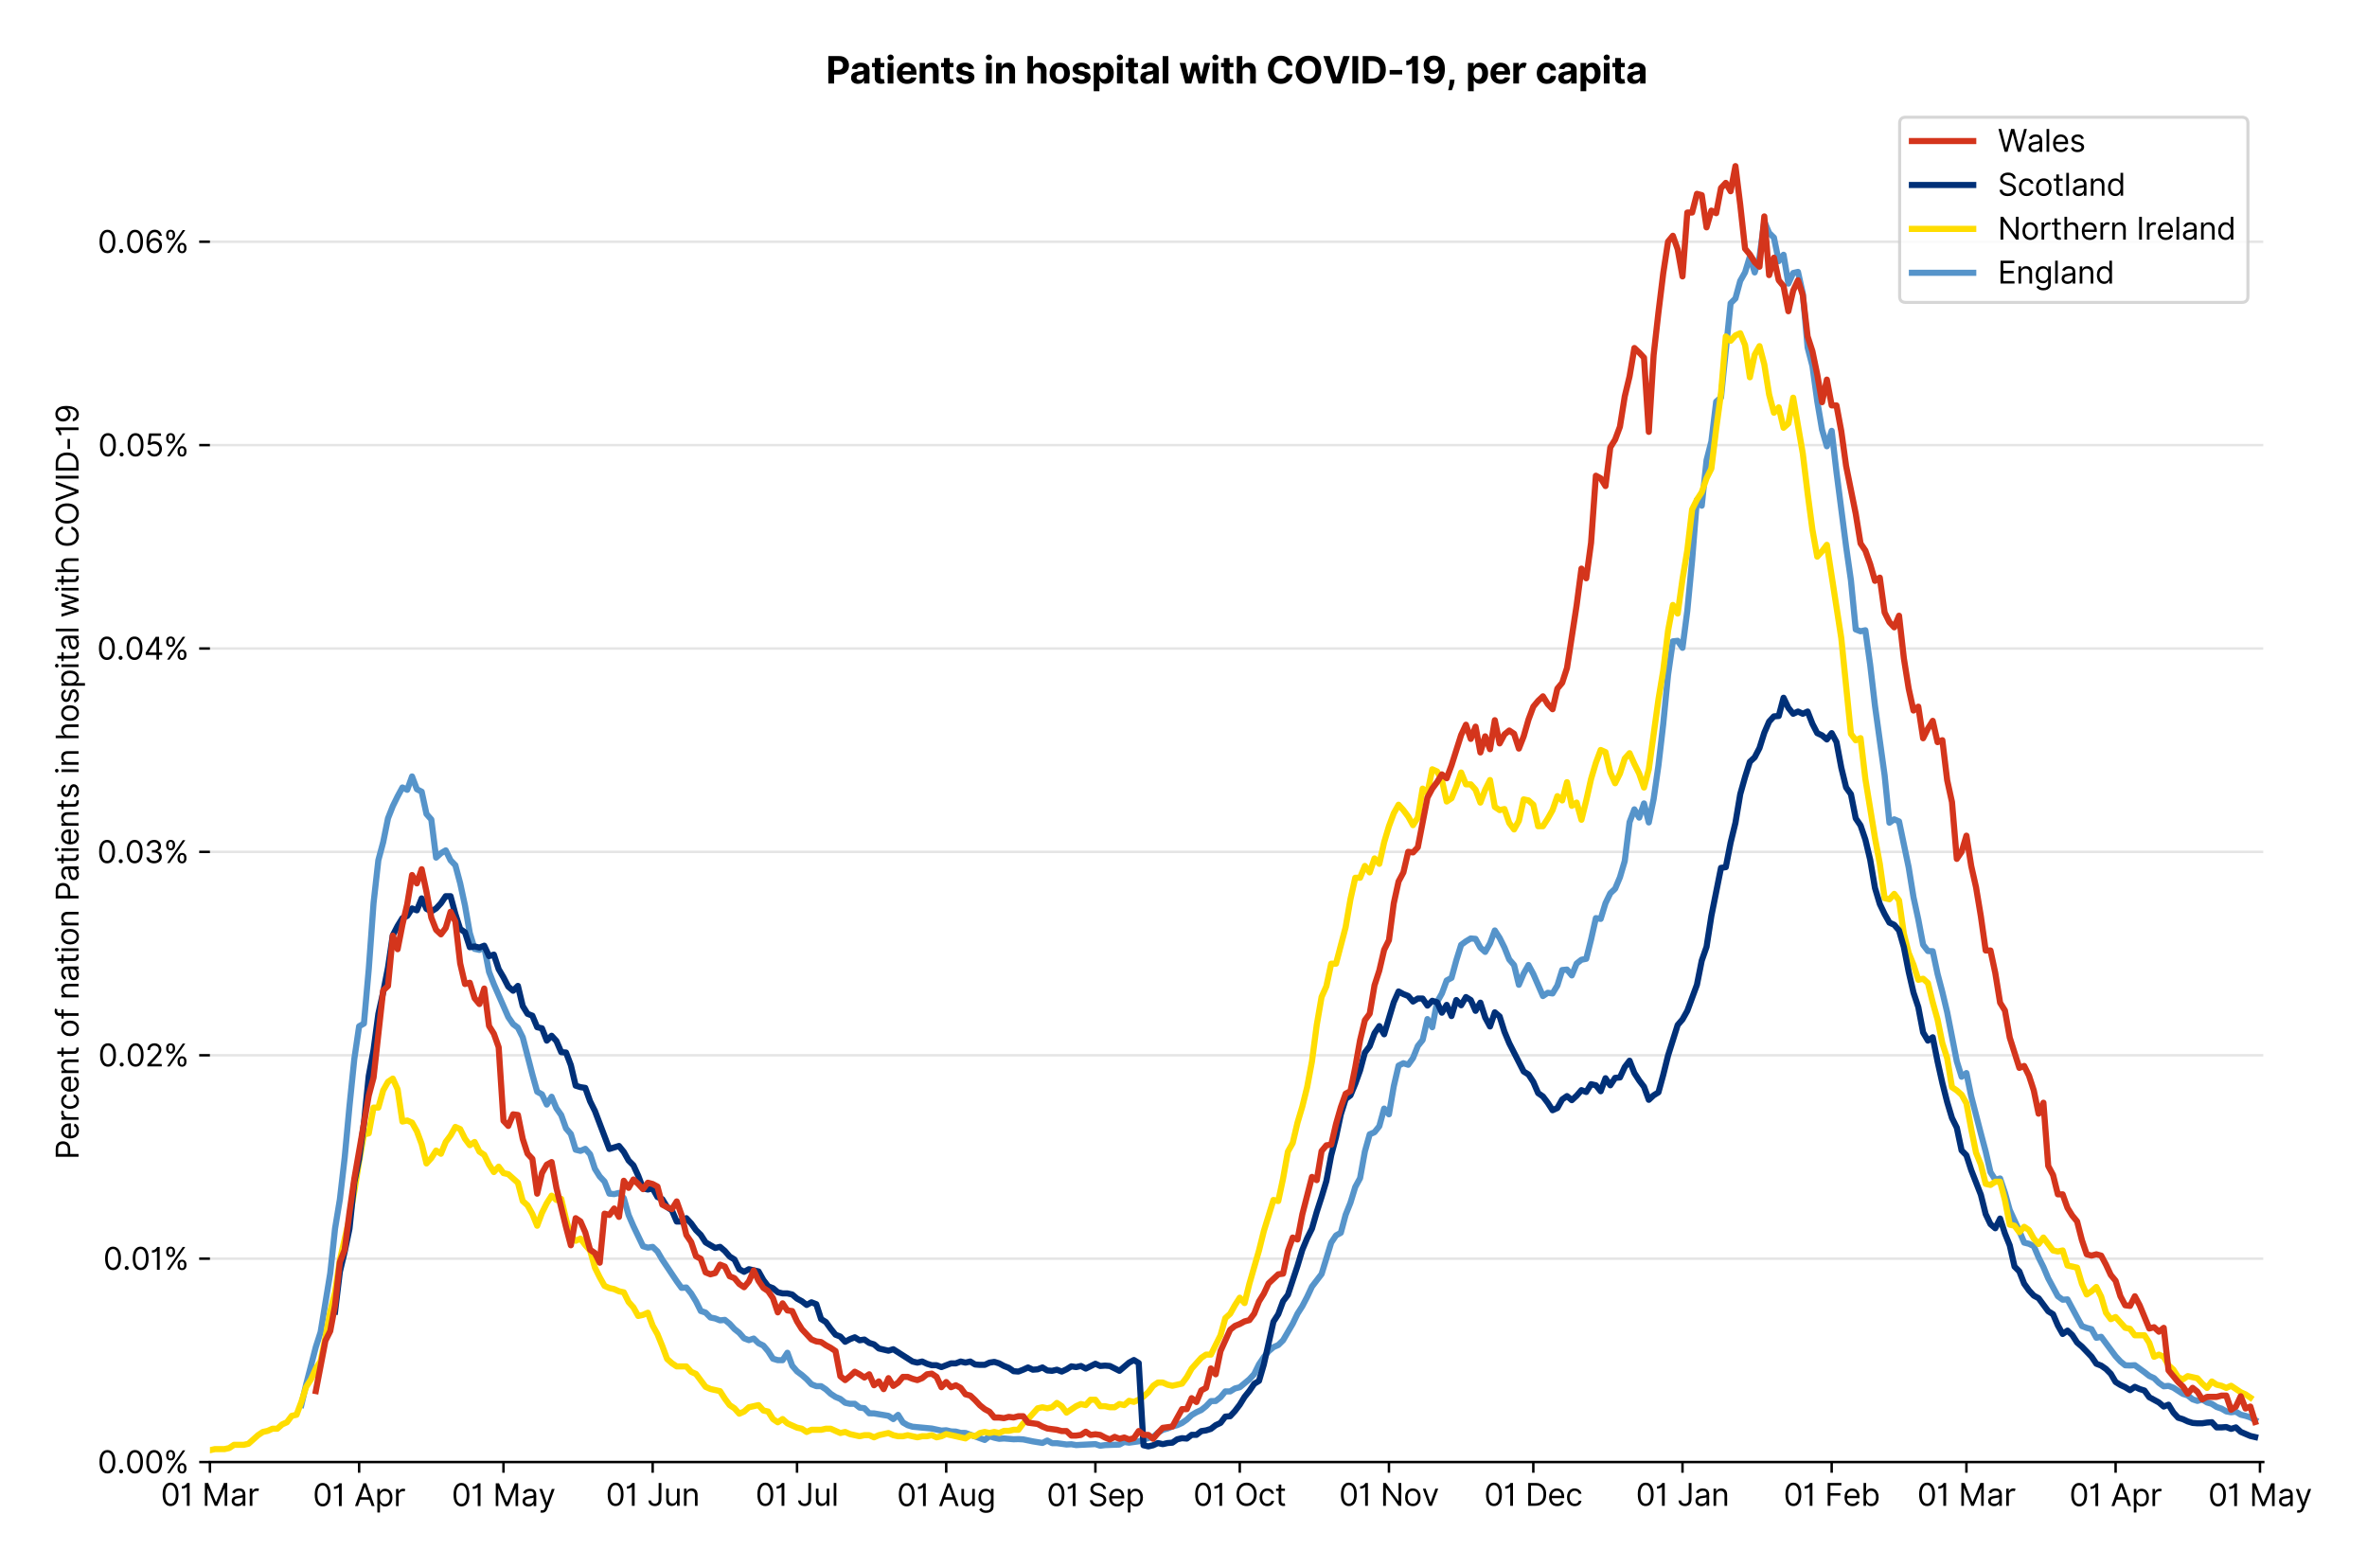 <?xml version="1.0" encoding="utf-8" standalone="no"?>
<!DOCTYPE svg PUBLIC "-//W3C//DTD SVG 1.1//EN"
  "http://www.w3.org/Graphics/SVG/1.1/DTD/svg11.dtd">
<svg version="1.1" viewBox="0 0 771.895 511.276" xmlns="http://www.w3.org/2000/svg" xmlns:xlink="http://www.w3.org/1999/xlink">
 <defs>
  <style type="text/css">*{stroke-linecap:butt;stroke-linejoin:round;}</style>
 </defs>
 <g id="figure_1">
  <g id="patch_1">
   <path d="M 0 511.276 
L 771.895 511.276 
L 771.895 0 
L 0 0 
z
" style="fill:#ffffff;"/>
  </g>
  <g id="axes_1">
   <g id="patch_2">
    <path d="M 68.461 476.745 
L 738.061 476.745 
L 738.061 33.225 
L 68.461 33.225 
z
" style="fill:#ffffff;"/>
   </g>
   <g id="matplotlib.axis_1">
    <g id="xtick_1">
     <g id="line2d_1">
      <defs>
       <path d="M 0 0 
L 0 3.5 
" id="mbed847eb0e" style="stroke:#000000;stroke-width:0.8;"/>
      </defs>
      <g>
       <use style="stroke:#000000;stroke-width:0.8;" x="68.461" xlink:href="#mbed847eb0e" y="476.745"/>
      </g>
     </g>
     <g id="text_1">
      <!-- 01 Mar -->
      <g transform="translate(52.424 491.018)scale(0.1 -0.1)">
       <defs>
        <path d="M 2000 -64 
Q 1230 -64 806 561 
Q 382 1186 382 2327 
Q 382 3459 809 4088 
Q 1236 4718 2000 4718 
Q 2764 4718 3191 4088 
Q 3618 3459 3618 2327 
Q 3618 1186 3194 561 
Q 2771 -64 2000 -64 
z
M 2000 436 
Q 2509 436 2791 927 
Q 3073 1418 3073 2327 
Q 3073 3234 2789 3730 
Q 2505 4227 2000 4227 
Q 1496 4227 1211 3730 
Q 927 3234 927 2327 
Q 927 1418 1210 927 
Q 1493 436 2000 436 
z
" id="Inter-Regular-30" transform="scale(0.016)"/>
        <path d="M 1973 4655 
L 1973 0 
L 1409 0 
L 1409 3836 
L 1373 3836 
Q 1341 3773 1209 3692 
Q 1077 3611 868 3551 
Q 659 3491 391 3491 
L 391 3964 
Q 661 3964 859 4061 
Q 1057 4159 1190 4291 
Q 1323 4423 1392 4529 
Q 1461 4636 1473 4655 
L 1973 4655 
z
" id="Inter-Regular-31" transform="scale(0.016)"/>
        <path id="Inter-Regular-20" transform="scale(0.016)"/>
        <path d="M 564 4655 
L 1236 4655 
L 2818 791 
L 2873 791 
L 4455 4655 
L 5127 4655 
L 5127 0 
L 4600 0 
L 4600 3536 
L 4555 3536 
L 3100 0 
L 2591 0 
L 1136 3536 
L 1091 3536 
L 1091 0 
L 564 0 
L 564 4655 
z
" id="Inter-Regular-4d" transform="scale(0.016)"/>
        <path d="M 1518 -82 
Q 1186 -82 916 44 
Q 646 170 486 410 
Q 327 650 327 991 
Q 327 1291 445 1478 
Q 564 1666 761 1773 
Q 959 1880 1199 1933 
Q 1439 1986 1682 2018 
Q 2000 2059 2199 2080 
Q 2398 2102 2490 2154 
Q 2582 2207 2582 2336 
L 2582 2355 
Q 2582 2691 2399 2877 
Q 2216 3064 1846 3064 
Q 1461 3064 1243 2895 
Q 1025 2727 936 2536 
L 427 2718 
Q 564 3036 792 3214 
Q 1021 3393 1292 3464 
Q 1564 3536 1827 3536 
Q 1996 3536 2215 3496 
Q 2434 3457 2640 3334 
Q 2846 3211 2982 2963 
Q 3118 2716 3118 2300 
L 3118 0 
L 2582 0 
L 2582 473 
L 2555 473 
Q 2500 359 2373 229 
Q 2246 100 2034 9 
Q 1823 -82 1518 -82 
z
M 1600 400 
Q 1918 400 2137 525 
Q 2357 650 2469 847 
Q 2582 1045 2582 1264 
L 2582 1755 
Q 2548 1714 2433 1681 
Q 2318 1648 2169 1624 
Q 2021 1600 1881 1583 
Q 1741 1566 1655 1555 
Q 1446 1527 1265 1467 
Q 1084 1407 974 1287 
Q 864 1168 864 964 
Q 864 684 1072 542 
Q 1280 400 1600 400 
z
" id="Inter-Regular-61" transform="scale(0.016)"/>
        <path d="M 491 0 
L 491 3491 
L 1009 3491 
L 1009 2964 
L 1046 2964 
Q 1139 3223 1389 3384 
Q 1639 3545 1955 3545 
Q 2100 3545 2209 3511 
Q 2318 3477 2400 3418 
L 2218 2964 
Q 2161 2993 2085 3010 
Q 2009 3027 1909 3027 
Q 1527 3027 1277 2794 
Q 1027 2561 1027 2209 
L 1027 0 
L 491 0 
z
" id="Inter-Regular-72" transform="scale(0.016)"/>
       </defs>
       <use xlink:href="#Inter-Regular-30"/>
       <use x="62.5" xlink:href="#Inter-Regular-31"/>
       <use x="106.676" xlink:href="#Inter-Regular-20"/>
       <use x="134.801" xlink:href="#Inter-Regular-4d"/>
       <use x="225.994" xlink:href="#Inter-Regular-61"/>
       <use x="282.386" xlink:href="#Inter-Regular-72"/>
      </g>
     </g>
    </g>
    <g id="xtick_2">
     <g id="line2d_2">
      <g>
       <use style="stroke:#000000;stroke-width:0.8;" x="117.11" xlink:href="#mbed847eb0e" y="476.745"/>
      </g>
     </g>
     <g id="text_2">
      <!-- 01 Apr -->
      <g transform="translate(102.025 491.117)scale(0.1 -0.1)">
       <defs>
        <path d="M 755 0 
L 164 0 
L 1873 4655 
L 2455 4655 
L 4164 0 
L 3573 0 
L 3105 1318 
L 1223 1318 
L 755 0 
z
M 1400 1818 
L 2927 1818 
L 2182 3918 
L 2146 3918 
L 1400 1818 
z
" id="Inter-Regular-41" transform="scale(0.016)"/>
        <path d="M 491 -1309 
L 491 3491 
L 1009 3491 
L 1009 2936 
L 1073 2936 
Q 1132 3027 1237 3169 
Q 1343 3311 1542 3423 
Q 1741 3536 2082 3536 
Q 2523 3536 2859 3315 
Q 3196 3095 3384 2690 
Q 3573 2286 3573 1736 
Q 3573 1182 3384 776 
Q 3196 370 2861 148 
Q 2527 -73 2091 -73 
Q 1755 -73 1552 39 
Q 1350 152 1241 296 
Q 1132 441 1073 536 
L 1027 536 
L 1027 -1309 
L 491 -1309 
z
M 1018 1745 
Q 1018 1152 1276 780 
Q 1534 409 2018 409 
Q 2355 409 2581 587 
Q 2807 766 2921 1069 
Q 3036 1373 3036 1745 
Q 3036 2114 2923 2410 
Q 2811 2707 2585 2881 
Q 2359 3055 2018 3055 
Q 1527 3055 1272 2693 
Q 1018 2332 1018 1745 
z
" id="Inter-Regular-70" transform="scale(0.016)"/>
       </defs>
       <use xlink:href="#Inter-Regular-30"/>
       <use x="62.5" xlink:href="#Inter-Regular-31"/>
       <use x="106.676" xlink:href="#Inter-Regular-20"/>
       <use x="134.801" xlink:href="#Inter-Regular-41"/>
       <use x="202.415" xlink:href="#Inter-Regular-70"/>
       <use x="263.352" xlink:href="#Inter-Regular-72"/>
      </g>
     </g>
    </g>
    <g id="xtick_3">
     <g id="line2d_3">
      <g>
       <use style="stroke:#000000;stroke-width:0.8;" x="164.19" xlink:href="#mbed847eb0e" y="476.745"/>
      </g>
     </g>
     <g id="text_3">
      <!-- 01 May -->
      <g transform="translate(147.286 491.117)scale(0.1 -0.1)">
       <defs>
        <path d="M 818 -1355 
Q 682 -1355 575 -1333 
Q 468 -1311 427 -1291 
L 564 -818 
Q 857 -893 1053 -814 
Q 1250 -736 1391 -345 
L 1509 -18 
L 218 3491 
L 800 3491 
L 1764 709 
L 1800 709 
L 2764 3491 
L 3346 3491 
L 1846 -564 
Q 1550 -1355 818 -1355 
z
" id="Inter-Regular-79" transform="scale(0.016)"/>
       </defs>
       <use xlink:href="#Inter-Regular-30"/>
       <use x="62.5" xlink:href="#Inter-Regular-31"/>
       <use x="106.676" xlink:href="#Inter-Regular-20"/>
       <use x="134.801" xlink:href="#Inter-Regular-4d"/>
       <use x="225.994" xlink:href="#Inter-Regular-61"/>
       <use x="282.386" xlink:href="#Inter-Regular-79"/>
      </g>
     </g>
    </g>
    <g id="xtick_4">
     <g id="line2d_4">
      <g>
       <use style="stroke:#000000;stroke-width:0.8;" x="212.839" xlink:href="#mbed847eb0e" y="476.745"/>
      </g>
     </g>
     <g id="text_4">
      <!-- 01 Jun -->
      <g transform="translate(197.554 491.018)scale(0.1 -0.1)">
       <defs>
        <path d="M 2346 4655 
L 2909 4655 
L 2909 1327 
Q 2909 657 2549 296 
Q 2189 -64 1582 -64 
Q 1200 -64 902 76 
Q 605 216 434 475 
Q 264 734 264 1091 
L 818 1091 
Q 818 795 1034 615 
Q 1250 436 1582 436 
Q 1948 436 2147 664 
Q 2346 893 2346 1327 
L 2346 4655 
z
" id="Inter-Regular-4a" transform="scale(0.016)"/>
        <path d="M 2691 1427 
L 2691 3491 
L 3227 3491 
L 3227 0 
L 2691 0 
L 2691 591 
L 2655 591 
Q 2532 325 2273 140 
Q 2014 -45 1618 -45 
Q 1127 -45 809 280 
Q 491 605 491 1273 
L 491 3491 
L 1027 3491 
L 1027 1309 
Q 1027 927 1242 700 
Q 1457 473 1791 473 
Q 1991 473 2199 575 
Q 2407 677 2549 888 
Q 2691 1100 2691 1427 
z
" id="Inter-Regular-75" transform="scale(0.016)"/>
        <path d="M 1027 2100 
L 1027 0 
L 491 0 
L 491 3491 
L 1009 3491 
L 1009 2945 
L 1055 2945 
Q 1177 3211 1427 3373 
Q 1677 3536 2073 3536 
Q 2602 3536 2928 3211 
Q 3255 2886 3255 2218 
L 3255 0 
L 2718 0 
L 2718 2182 
Q 2718 2593 2504 2824 
Q 2291 3055 1918 3055 
Q 1534 3055 1280 2806 
Q 1027 2557 1027 2100 
z
" id="Inter-Regular-6e" transform="scale(0.016)"/>
       </defs>
       <use xlink:href="#Inter-Regular-30"/>
       <use x="62.5" xlink:href="#Inter-Regular-31"/>
       <use x="106.676" xlink:href="#Inter-Regular-20"/>
       <use x="134.801" xlink:href="#Inter-Regular-4a"/>
       <use x="189.063" xlink:href="#Inter-Regular-75"/>
       <use x="247.159" xlink:href="#Inter-Regular-6e"/>
      </g>
     </g>
    </g>
    <g id="xtick_5">
     <g id="line2d_5">
      <g>
       <use style="stroke:#000000;stroke-width:0.8;" x="259.918" xlink:href="#mbed847eb0e" y="476.745"/>
      </g>
     </g>
     <g id="text_5">
      <!-- 01 Jul -->
      <g transform="translate(246.375 491.018)scale(0.1 -0.1)">
       <defs>
        <path d="M 1027 4655 
L 1027 0 
L 491 0 
L 491 4655 
L 1027 4655 
z
" id="Inter-Regular-6c" transform="scale(0.016)"/>
       </defs>
       <use xlink:href="#Inter-Regular-30"/>
       <use x="62.5" xlink:href="#Inter-Regular-31"/>
       <use x="106.676" xlink:href="#Inter-Regular-20"/>
       <use x="134.801" xlink:href="#Inter-Regular-4a"/>
       <use x="189.063" xlink:href="#Inter-Regular-75"/>
       <use x="247.159" xlink:href="#Inter-Regular-6c"/>
      </g>
     </g>
    </g>
    <g id="xtick_6">
     <g id="line2d_6">
      <g>
       <use style="stroke:#000000;stroke-width:0.8;" x="308.567" xlink:href="#mbed847eb0e" y="476.745"/>
      </g>
     </g>
     <g id="text_6">
      <!-- 01 Aug -->
      <g transform="translate(292.495 491.117)scale(0.1 -0.1)">
       <defs>
        <path d="M 1900 -1382 
Q 1316 -1382 976 -1169 
Q 636 -957 473 -682 
L 900 -382 
Q 973 -477 1084 -601 
Q 1196 -725 1390 -817 
Q 1584 -909 1900 -909 
Q 2323 -909 2598 -704 
Q 2873 -500 2873 -64 
L 2873 645 
L 2827 645 
Q 2768 550 2660 410 
Q 2552 270 2351 162 
Q 2150 55 1809 55 
Q 1386 55 1051 255 
Q 716 455 521 836 
Q 327 1218 327 1764 
Q 327 2300 516 2699 
Q 705 3098 1041 3317 
Q 1377 3536 1818 3536 
Q 2159 3536 2360 3423 
Q 2561 3311 2669 3169 
Q 2777 3027 2836 2936 
L 2891 2936 
L 2891 3491 
L 3409 3491 
L 3409 -100 
Q 3409 -550 3205 -833 
Q 3002 -1116 2660 -1249 
Q 2318 -1382 1900 -1382 
z
M 1882 536 
Q 2366 536 2624 864 
Q 2882 1193 2882 1773 
Q 2882 2339 2627 2697 
Q 2373 3055 1882 3055 
Q 1541 3055 1315 2882 
Q 1089 2709 976 2418 
Q 864 2127 864 1773 
Q 864 1227 1120 881 
Q 1377 536 1882 536 
z
" id="Inter-Regular-67" transform="scale(0.016)"/>
       </defs>
       <use xlink:href="#Inter-Regular-30"/>
       <use x="62.5" xlink:href="#Inter-Regular-31"/>
       <use x="106.676" xlink:href="#Inter-Regular-20"/>
       <use x="134.801" xlink:href="#Inter-Regular-41"/>
       <use x="202.415" xlink:href="#Inter-Regular-75"/>
       <use x="260.511" xlink:href="#Inter-Regular-67"/>
      </g>
     </g>
    </g>
    <g id="xtick_7">
     <g id="line2d_7">
      <g>
       <use style="stroke:#000000;stroke-width:0.8;" x="357.216" xlink:href="#mbed847eb0e" y="476.745"/>
      </g>
     </g>
     <g id="text_7">
      <!-- 01 Sep -->
      <g transform="translate(341.329 491.117)scale(0.1 -0.1)">
       <defs>
        <path d="M 3109 3491 
Q 3068 3836 2777 4027 
Q 2486 4218 2064 4218 
Q 1600 4218 1318 3999 
Q 1036 3780 1036 3445 
Q 1036 3195 1189 3042 
Q 1343 2889 1553 2803 
Q 1764 2718 1936 2673 
L 2409 2545 
Q 2591 2498 2815 2414 
Q 3039 2330 3244 2185 
Q 3450 2041 3584 1816 
Q 3718 1591 3718 1264 
Q 3718 886 3521 581 
Q 3325 277 2949 97 
Q 2573 -82 2036 -82 
Q 1286 -82 845 272 
Q 405 627 364 1200 
L 946 1200 
Q 968 936 1124 764 
Q 1280 593 1519 510 
Q 1759 427 2036 427 
Q 2359 427 2616 533 
Q 2873 639 3023 828 
Q 3173 1018 3173 1273 
Q 3173 1505 3043 1650 
Q 2914 1795 2702 1886 
Q 2491 1977 2246 2045 
L 1673 2209 
Q 1127 2366 809 2657 
Q 491 2948 491 3418 
Q 491 3809 703 4101 
Q 916 4393 1276 4555 
Q 1636 4718 2082 4718 
Q 2532 4718 2882 4558 
Q 3232 4398 3437 4120 
Q 3643 3843 3655 3491 
L 3109 3491 
z
" id="Inter-Regular-53" transform="scale(0.016)"/>
        <path d="M 1955 -73 
Q 1450 -73 1085 151 
Q 721 375 524 778 
Q 327 1182 327 1718 
Q 327 2255 524 2665 
Q 721 3075 1074 3305 
Q 1427 3536 1900 3536 
Q 2173 3536 2439 3445 
Q 2705 3355 2923 3151 
Q 3141 2948 3270 2614 
Q 3400 2280 3400 1791 
L 3400 1564 
L 866 1564 
Q 884 1005 1183 707 
Q 1482 409 1955 409 
Q 2271 409 2498 545 
Q 2725 682 2827 955 
L 3346 809 
Q 3223 414 2854 170 
Q 2486 -73 1955 -73 
z
M 866 2027 
L 2855 2027 
Q 2855 2470 2595 2762 
Q 2336 3055 1900 3055 
Q 1593 3055 1368 2911 
Q 1143 2768 1013 2533 
Q 884 2298 866 2027 
z
" id="Inter-Regular-65" transform="scale(0.016)"/>
       </defs>
       <use xlink:href="#Inter-Regular-30"/>
       <use x="62.5" xlink:href="#Inter-Regular-31"/>
       <use x="106.676" xlink:href="#Inter-Regular-20"/>
       <use x="134.801" xlink:href="#Inter-Regular-53"/>
       <use x="198.58" xlink:href="#Inter-Regular-65"/>
       <use x="256.818" xlink:href="#Inter-Regular-70"/>
      </g>
     </g>
    </g>
    <g id="xtick_8">
     <g id="line2d_8">
      <g>
       <use style="stroke:#000000;stroke-width:0.8;" x="404.296" xlink:href="#mbed847eb0e" y="476.745"/>
      </g>
     </g>
     <g id="text_8">
      <!-- 01 Oct -->
      <g transform="translate(389.14 491.018)scale(0.1 -0.1)">
       <defs>
        <path d="M 4491 2327 
Q 4491 1591 4225 1054 
Q 3959 518 3495 227 
Q 3032 -64 2436 -64 
Q 1841 -64 1377 227 
Q 914 518 648 1054 
Q 382 1591 382 2327 
Q 382 3064 648 3600 
Q 914 4136 1377 4427 
Q 1841 4718 2436 4718 
Q 3032 4718 3495 4427 
Q 3959 4136 4225 3600 
Q 4491 3064 4491 2327 
z
M 3946 2327 
Q 3946 2932 3744 3348 
Q 3543 3764 3201 3977 
Q 2859 4191 2436 4191 
Q 2014 4191 1672 3977 
Q 1330 3764 1128 3348 
Q 927 2932 927 2327 
Q 927 1723 1128 1307 
Q 1330 891 1672 677 
Q 2014 464 2436 464 
Q 2859 464 3201 677 
Q 3543 891 3744 1307 
Q 3946 1723 3946 2327 
z
" id="Inter-Regular-4f" transform="scale(0.016)"/>
        <path d="M 1909 -73 
Q 1418 -73 1063 159 
Q 709 391 518 798 
Q 327 1205 327 1727 
Q 327 2259 524 2667 
Q 721 3075 1074 3305 
Q 1427 3536 1900 3536 
Q 2268 3536 2563 3400 
Q 2859 3264 3047 3018 
Q 3236 2773 3282 2445 
L 2746 2445 
Q 2684 2684 2474 2869 
Q 2264 3055 1909 3055 
Q 1439 3055 1151 2697 
Q 864 2339 864 1745 
Q 864 1139 1148 774 
Q 1432 409 1909 409 
Q 2223 409 2447 570 
Q 2671 732 2746 1018 
L 3282 1018 
Q 3236 709 3058 462 
Q 2880 216 2588 71 
Q 2296 -73 1909 -73 
z
" id="Inter-Regular-63" transform="scale(0.016)"/>
        <path d="M 2009 3491 
L 2009 3036 
L 1264 3036 
L 1264 1000 
Q 1264 773 1331 660 
Q 1398 548 1503 510 
Q 1609 473 1727 473 
Q 1816 473 1873 483 
Q 1930 493 1964 500 
L 2073 18 
Q 2018 -2 1920 -23 
Q 1823 -45 1673 -45 
Q 1446 -45 1228 52 
Q 1011 150 869 350 
Q 727 550 727 855 
L 727 3036 
L 200 3036 
L 200 3491 
L 727 3491 
L 727 4327 
L 1264 4327 
L 1264 3491 
L 2009 3491 
z
" id="Inter-Regular-74" transform="scale(0.016)"/>
       </defs>
       <use xlink:href="#Inter-Regular-30"/>
       <use x="62.5" xlink:href="#Inter-Regular-31"/>
       <use x="106.676" xlink:href="#Inter-Regular-20"/>
       <use x="134.801" xlink:href="#Inter-Regular-4f"/>
       <use x="210.938" xlink:href="#Inter-Regular-63"/>
       <use x="266.761" xlink:href="#Inter-Regular-74"/>
      </g>
     </g>
    </g>
    <g id="xtick_9">
     <g id="line2d_9">
      <g>
       <use style="stroke:#000000;stroke-width:0.8;" x="452.945" xlink:href="#mbed847eb0e" y="476.745"/>
      </g>
     </g>
     <g id="text_9">
      <!-- 01 Nov -->
      <g transform="translate(436.674 491.018)scale(0.1 -0.1)">
       <defs>
        <path d="M 4255 4655 
L 4255 0 
L 3709 0 
L 1173 3655 
L 1127 3655 
L 1127 0 
L 564 0 
L 564 4655 
L 1109 4655 
L 3655 991 
L 3700 991 
L 3700 4655 
L 4255 4655 
z
" id="Inter-Regular-4e" transform="scale(0.016)"/>
        <path d="M 1909 -73 
Q 1436 -73 1080 152 
Q 725 377 526 781 
Q 327 1186 327 1727 
Q 327 2273 526 2679 
Q 725 3086 1080 3311 
Q 1436 3536 1909 3536 
Q 2382 3536 2737 3311 
Q 3093 3086 3292 2679 
Q 3491 2273 3491 1727 
Q 3491 1186 3292 781 
Q 3093 377 2737 152 
Q 2382 -73 1909 -73 
z
M 1909 409 
Q 2268 409 2500 593 
Q 2732 777 2843 1077 
Q 2955 1377 2955 1727 
Q 2955 2077 2843 2379 
Q 2732 2682 2500 2868 
Q 2268 3055 1909 3055 
Q 1550 3055 1318 2868 
Q 1086 2682 975 2379 
Q 864 2077 864 1727 
Q 864 1377 975 1077 
Q 1086 777 1318 593 
Q 1550 409 1909 409 
z
" id="Inter-Regular-6f" transform="scale(0.016)"/>
        <path d="M 3346 3491 
L 2055 0 
L 1509 0 
L 218 3491 
L 800 3491 
L 1764 709 
L 1800 709 
L 2764 3491 
L 3346 3491 
z
" id="Inter-Regular-76" transform="scale(0.016)"/>
       </defs>
       <use xlink:href="#Inter-Regular-30"/>
       <use x="62.5" xlink:href="#Inter-Regular-31"/>
       <use x="106.676" xlink:href="#Inter-Regular-20"/>
       <use x="134.801" xlink:href="#Inter-Regular-4e"/>
       <use x="210.085" xlink:href="#Inter-Regular-6f"/>
       <use x="269.744" xlink:href="#Inter-Regular-76"/>
      </g>
     </g>
    </g>
    <g id="xtick_10">
     <g id="line2d_10">
      <g>
       <use style="stroke:#000000;stroke-width:0.8;" x="500.025" xlink:href="#mbed847eb0e" y="476.745"/>
      </g>
     </g>
     <g id="text_10">
      <!-- 01 Dec -->
      <g transform="translate(483.988 491.018)scale(0.1 -0.1)">
       <defs>
        <path d="M 2000 0 
L 564 0 
L 564 4655 
L 2064 4655 
Q 2741 4655 3223 4376 
Q 3705 4098 3961 3578 
Q 4218 3059 4218 2336 
Q 4218 1609 3959 1085 
Q 3700 561 3204 280 
Q 2709 0 2000 0 
z
M 1127 500 
L 1964 500 
Q 2830 500 3251 992 
Q 3673 1484 3673 2336 
Q 3673 3182 3259 3668 
Q 2846 4155 2027 4155 
L 1127 4155 
L 1127 500 
z
" id="Inter-Regular-44" transform="scale(0.016)"/>
       </defs>
       <use xlink:href="#Inter-Regular-30"/>
       <use x="62.5" xlink:href="#Inter-Regular-31"/>
       <use x="106.676" xlink:href="#Inter-Regular-20"/>
       <use x="134.801" xlink:href="#Inter-Regular-44"/>
       <use x="206.676" xlink:href="#Inter-Regular-65"/>
       <use x="264.915" xlink:href="#Inter-Regular-63"/>
      </g>
     </g>
    </g>
    <g id="xtick_11">
     <g id="line2d_11">
      <g>
       <use style="stroke:#000000;stroke-width:0.8;" x="548.674" xlink:href="#mbed847eb0e" y="476.745"/>
      </g>
     </g>
     <g id="text_11">
      <!-- 01 Jan -->
      <g transform="translate(533.474 491.018)scale(0.1 -0.1)">
       <use xlink:href="#Inter-Regular-30"/>
       <use x="62.5" xlink:href="#Inter-Regular-31"/>
       <use x="106.676" xlink:href="#Inter-Regular-20"/>
       <use x="134.801" xlink:href="#Inter-Regular-4a"/>
       <use x="189.063" xlink:href="#Inter-Regular-61"/>
       <use x="245.455" xlink:href="#Inter-Regular-6e"/>
      </g>
     </g>
    </g>
    <g id="xtick_12">
     <g id="line2d_12">
      <g>
       <use style="stroke:#000000;stroke-width:0.8;" x="597.323" xlink:href="#mbed847eb0e" y="476.745"/>
      </g>
     </g>
     <g id="text_12">
      <!-- 01 Feb -->
      <g transform="translate(581.634 491.018)scale(0.1 -0.1)">
       <defs>
        <path d="M 564 0 
L 564 4655 
L 3355 4655 
L 3355 4155 
L 1127 4155 
L 1127 2582 
L 3146 2582 
L 3146 2082 
L 1127 2082 
L 1127 0 
L 564 0 
z
" id="Inter-Regular-46" transform="scale(0.016)"/>
        <path d="M 564 0 
L 564 4655 
L 1100 4655 
L 1100 2936 
L 1146 2936 
Q 1205 3027 1310 3169 
Q 1416 3311 1615 3423 
Q 1814 3536 2155 3536 
Q 2596 3536 2932 3315 
Q 3268 3095 3457 2690 
Q 3646 2286 3646 1736 
Q 3646 1182 3457 776 
Q 3268 370 2934 148 
Q 2600 -73 2164 -73 
Q 1827 -73 1625 39 
Q 1423 152 1314 296 
Q 1205 441 1146 536 
L 1082 536 
L 1082 0 
L 564 0 
z
M 1091 1745 
Q 1091 1152 1349 780 
Q 1607 409 2091 409 
Q 2427 409 2653 587 
Q 2880 766 2994 1069 
Q 3109 1373 3109 1745 
Q 3109 2114 2996 2410 
Q 2884 2707 2658 2881 
Q 2432 3055 2091 3055 
Q 1600 3055 1345 2693 
Q 1091 2332 1091 1745 
z
" id="Inter-Regular-62" transform="scale(0.016)"/>
       </defs>
       <use xlink:href="#Inter-Regular-30"/>
       <use x="62.5" xlink:href="#Inter-Regular-31"/>
       <use x="106.676" xlink:href="#Inter-Regular-20"/>
       <use x="134.801" xlink:href="#Inter-Regular-46"/>
       <use x="193.466" xlink:href="#Inter-Regular-65"/>
       <use x="251.705" xlink:href="#Inter-Regular-62"/>
      </g>
     </g>
    </g>
    <g id="xtick_13">
     <g id="line2d_13">
      <g>
       <use style="stroke:#000000;stroke-width:0.8;" x="641.264" xlink:href="#mbed847eb0e" y="476.745"/>
      </g>
     </g>
     <g id="text_13">
      <!-- 01 Mar -->
      <g transform="translate(625.227 491.018)scale(0.1 -0.1)">
       <use xlink:href="#Inter-Regular-30"/>
       <use x="62.5" xlink:href="#Inter-Regular-31"/>
       <use x="106.676" xlink:href="#Inter-Regular-20"/>
       <use x="134.801" xlink:href="#Inter-Regular-4d"/>
       <use x="225.994" xlink:href="#Inter-Regular-61"/>
       <use x="282.386" xlink:href="#Inter-Regular-72"/>
      </g>
     </g>
    </g>
    <g id="xtick_14">
     <g id="line2d_14">
      <g>
       <use style="stroke:#000000;stroke-width:0.8;" x="689.913" xlink:href="#mbed847eb0e" y="476.745"/>
      </g>
     </g>
     <g id="text_14">
      <!-- 01 Apr -->
      <g transform="translate(674.827 491.117)scale(0.1 -0.1)">
       <use xlink:href="#Inter-Regular-30"/>
       <use x="62.5" xlink:href="#Inter-Regular-31"/>
       <use x="106.676" xlink:href="#Inter-Regular-20"/>
       <use x="134.801" xlink:href="#Inter-Regular-41"/>
       <use x="202.415" xlink:href="#Inter-Regular-70"/>
       <use x="263.352" xlink:href="#Inter-Regular-72"/>
      </g>
     </g>
    </g>
    <g id="xtick_15">
     <g id="line2d_15">
      <g>
       <use style="stroke:#000000;stroke-width:0.8;" x="736.992" xlink:href="#mbed847eb0e" y="476.745"/>
      </g>
     </g>
     <g id="text_15">
      <!-- 01 May -->
      <g transform="translate(720.089 491.117)scale(0.1 -0.1)">
       <use xlink:href="#Inter-Regular-30"/>
       <use x="62.5" xlink:href="#Inter-Regular-31"/>
       <use x="106.676" xlink:href="#Inter-Regular-20"/>
       <use x="134.801" xlink:href="#Inter-Regular-4d"/>
       <use x="225.994" xlink:href="#Inter-Regular-61"/>
       <use x="282.386" xlink:href="#Inter-Regular-79"/>
      </g>
     </g>
    </g>
   </g>
   <g id="matplotlib.axis_2">
    <g id="ytick_1">
     <g id="line2d_16">
      <path clip-path="url(#p6064ca50dd)" d="M 68.461 476.745 
L 738.061 476.745 
" style="fill:none;stroke:#e5e5e5;stroke-linecap:square;stroke-width:0.8;"/>
     </g>
     <g id="line2d_17">
      <defs>
       <path d="M 0 0 
L -3.5 0 
" id="m26b33203a0" style="stroke:#000000;stroke-width:0.8;"/>
      </defs>
      <g>
       <use style="stroke:#000000;stroke-width:0.8;" x="68.461" xlink:href="#m26b33203a0" y="476.745"/>
      </g>
     </g>
     <g id="text_16">
      <!-- 0.00% -->
      <g transform="translate(31.83 480.382)scale(0.1 -0.1)">
       <defs>
        <path d="M 882 -36 
Q 714 -36 593 84 
Q 473 205 473 373 
Q 473 541 593 661 
Q 714 782 882 782 
Q 1050 782 1170 661 
Q 1291 541 1291 373 
Q 1291 205 1170 84 
Q 1050 -36 882 -36 
z
" id="Inter-Regular-2e" transform="scale(0.016)"/>
        <path d="M 2855 873 
L 2855 1118 
Q 2855 1373 2960 1585 
Q 3066 1798 3269 1926 
Q 3473 2055 3764 2055 
Q 4059 2055 4259 1926 
Q 4459 1798 4561 1585 
Q 4664 1373 4664 1118 
L 4664 873 
Q 4664 618 4560 405 
Q 4457 193 4256 64 
Q 4055 -64 3764 -64 
Q 3468 -64 3266 64 
Q 3064 193 2959 405 
Q 2855 618 2855 873 
z
M 536 3536 
L 536 3782 
Q 536 4036 642 4248 
Q 748 4461 951 4589 
Q 1155 4718 1446 4718 
Q 1741 4718 1941 4589 
Q 2141 4461 2243 4248 
Q 2346 4036 2346 3782 
L 2346 3536 
Q 2346 3282 2242 3069 
Q 2139 2857 1937 2728 
Q 1736 2600 1446 2600 
Q 1150 2600 948 2728 
Q 746 2857 641 3069 
Q 536 3282 536 3536 
z
M 709 0 
L 3909 4655 
L 4427 4655 
L 1227 0 
L 709 0 
z
M 3318 1118 
L 3318 873 
Q 3318 661 3418 494 
Q 3518 327 3764 327 
Q 4002 327 4101 494 
Q 4200 661 4200 873 
L 4200 1118 
Q 4200 1330 4104 1497 
Q 4009 1664 3764 1664 
Q 3525 1664 3421 1497 
Q 3318 1330 3318 1118 
z
M 1000 3782 
L 1000 3536 
Q 1000 3325 1100 3158 
Q 1200 2991 1446 2991 
Q 1684 2991 1783 3158 
Q 1882 3325 1882 3536 
L 1882 3782 
Q 1882 3993 1786 4160 
Q 1691 4327 1446 4327 
Q 1207 4327 1103 4160 
Q 1000 3993 1000 3782 
z
" id="Inter-Regular-25" transform="scale(0.016)"/>
       </defs>
       <use xlink:href="#Inter-Regular-30"/>
       <use x="62.5" xlink:href="#Inter-Regular-2e"/>
       <use x="90.057" xlink:href="#Inter-Regular-30"/>
       <use x="152.557" xlink:href="#Inter-Regular-30"/>
       <use x="215.057" xlink:href="#Inter-Regular-25"/>
      </g>
     </g>
    </g>
    <g id="ytick_2">
     <g id="line2d_18">
      <path clip-path="url(#p6064ca50dd)" d="M 68.461 410.426 
L 738.061 410.426 
" style="fill:none;stroke:#e5e5e5;stroke-linecap:square;stroke-width:0.8;"/>
     </g>
     <g id="line2d_19">
      <g>
       <use style="stroke:#000000;stroke-width:0.8;" x="68.461" xlink:href="#m26b33203a0" y="410.426"/>
      </g>
     </g>
     <g id="text_17">
      <!-- 0.01% -->
      <g transform="translate(33.663 414.062)scale(0.1 -0.1)">
       <use xlink:href="#Inter-Regular-30"/>
       <use x="62.5" xlink:href="#Inter-Regular-2e"/>
       <use x="90.057" xlink:href="#Inter-Regular-30"/>
       <use x="152.557" xlink:href="#Inter-Regular-31"/>
       <use x="196.733" xlink:href="#Inter-Regular-25"/>
      </g>
     </g>
    </g>
    <g id="ytick_3">
     <g id="line2d_20">
      <path clip-path="url(#p6064ca50dd)" d="M 68.461 344.106 
L 738.061 344.106 
" style="fill:none;stroke:#e5e5e5;stroke-linecap:square;stroke-width:0.8;"/>
     </g>
     <g id="line2d_21">
      <g>
       <use style="stroke:#000000;stroke-width:0.8;" x="68.461" xlink:href="#m26b33203a0" y="344.106"/>
      </g>
     </g>
     <g id="text_18">
      <!-- 0.02% -->
      <g transform="translate(32.028 347.743)scale(0.1 -0.1)">
       <defs>
        <path d="M 482 0 
L 482 409 
L 2018 2091 
Q 2289 2386 2464 2605 
Q 2639 2825 2724 3019 
Q 2809 3214 2809 3427 
Q 2809 3795 2553 4011 
Q 2298 4227 1918 4227 
Q 1514 4227 1275 3985 
Q 1036 3743 1036 3345 
L 500 3345 
Q 500 3755 688 4064 
Q 877 4373 1203 4545 
Q 1530 4718 1936 4718 
Q 2346 4718 2661 4545 
Q 2977 4373 3156 4079 
Q 3336 3786 3336 3427 
Q 3336 3170 3244 2926 
Q 3152 2682 2926 2383 
Q 2700 2084 2300 1655 
L 1255 536 
L 1255 500 
L 3418 500 
L 3418 0 
L 482 0 
z
" id="Inter-Regular-32" transform="scale(0.016)"/>
       </defs>
       <use xlink:href="#Inter-Regular-30"/>
       <use x="62.5" xlink:href="#Inter-Regular-2e"/>
       <use x="90.057" xlink:href="#Inter-Regular-30"/>
       <use x="152.557" xlink:href="#Inter-Regular-32"/>
       <use x="213.068" xlink:href="#Inter-Regular-25"/>
      </g>
     </g>
    </g>
    <g id="ytick_4">
     <g id="line2d_22">
      <path clip-path="url(#p6064ca50dd)" d="M 68.461 277.787 
L 738.061 277.787 
" style="fill:none;stroke:#e5e5e5;stroke-linecap:square;stroke-width:0.8;"/>
     </g>
     <g id="line2d_23">
      <g>
       <use style="stroke:#000000;stroke-width:0.8;" x="68.461" xlink:href="#m26b33203a0" y="277.787"/>
      </g>
     </g>
     <g id="text_19">
      <!-- 0.03% -->
      <g transform="translate(31.716 281.424)scale(0.1 -0.1)">
       <defs>
        <path d="M 2055 -64 
Q 1605 -64 1253 90 
Q 902 245 696 521 
Q 491 798 473 1164 
L 1046 1164 
Q 1071 827 1356 631 
Q 1641 436 2046 436 
Q 2493 436 2783 664 
Q 3073 893 3073 1264 
Q 3073 1650 2787 1893 
Q 2502 2136 1973 2136 
L 1600 2136 
L 1600 2636 
L 1973 2636 
Q 2386 2636 2647 2856 
Q 2909 3077 2909 3445 
Q 2909 3798 2679 4012 
Q 2450 4227 2064 4227 
Q 1823 4227 1610 4139 
Q 1398 4052 1264 3887 
Q 1130 3723 1118 3491 
L 573 3491 
Q 586 3857 793 4133 
Q 1000 4409 1335 4563 
Q 1671 4718 2073 4718 
Q 2505 4718 2814 4544 
Q 3123 4370 3289 4086 
Q 3455 3802 3455 3473 
Q 3455 3080 3249 2802 
Q 3043 2525 2691 2418 
L 2691 2382 
Q 3132 2309 3379 2008 
Q 3627 1707 3627 1264 
Q 3627 884 3421 583 
Q 3216 282 2861 109 
Q 2507 -64 2055 -64 
z
" id="Inter-Regular-33" transform="scale(0.016)"/>
       </defs>
       <use xlink:href="#Inter-Regular-30"/>
       <use x="62.5" xlink:href="#Inter-Regular-2e"/>
       <use x="90.057" xlink:href="#Inter-Regular-30"/>
       <use x="152.557" xlink:href="#Inter-Regular-33"/>
       <use x="216.193" xlink:href="#Inter-Regular-25"/>
      </g>
     </g>
    </g>
    <g id="ytick_5">
     <g id="line2d_24">
      <path clip-path="url(#p6064ca50dd)" d="M 68.461 211.468 
L 738.061 211.468 
" style="fill:none;stroke:#e5e5e5;stroke-linecap:square;stroke-width:0.8;"/>
     </g>
     <g id="line2d_25">
      <g>
       <use style="stroke:#000000;stroke-width:0.8;" x="68.461" xlink:href="#m26b33203a0" y="211.468"/>
      </g>
     </g>
     <g id="text_20">
      <!-- 0.04% -->
      <g transform="translate(31.659 215.105)scale(0.1 -0.1)">
       <defs>
        <path d="M 373 955 
L 373 1418 
L 2418 4655 
L 3100 4655 
L 3100 1455 
L 3736 1455 
L 3736 955 
L 3100 955 
L 3100 0 
L 2564 0 
L 2564 955 
L 373 955 
z
M 2564 1455 
L 2564 3936 
L 2527 3936 
L 982 1491 
L 982 1455 
L 2564 1455 
z
" id="Inter-Regular-34" transform="scale(0.016)"/>
       </defs>
       <use xlink:href="#Inter-Regular-30"/>
       <use x="62.5" xlink:href="#Inter-Regular-2e"/>
       <use x="90.057" xlink:href="#Inter-Regular-30"/>
       <use x="152.557" xlink:href="#Inter-Regular-34"/>
       <use x="216.761" xlink:href="#Inter-Regular-25"/>
      </g>
     </g>
    </g>
    <g id="ytick_6">
     <g id="line2d_26">
      <path clip-path="url(#p6064ca50dd)" d="M 68.461 145.149 
L 738.061 145.149 
" style="fill:none;stroke:#e5e5e5;stroke-linecap:square;stroke-width:0.8;"/>
     </g>
     <g id="line2d_27">
      <g>
       <use style="stroke:#000000;stroke-width:0.8;" x="68.461" xlink:href="#m26b33203a0" y="145.149"/>
      </g>
     </g>
     <g id="text_21">
      <!-- 0.05% -->
      <g transform="translate(32 148.785)scale(0.1 -0.1)">
       <defs>
        <path d="M 1936 -64 
Q 1536 -64 1216 95 
Q 896 255 702 532 
Q 509 809 491 1164 
L 1036 1164 
Q 1068 848 1324 642 
Q 1580 436 1936 436 
Q 2223 436 2447 570 
Q 2671 705 2799 940 
Q 2927 1175 2927 1473 
Q 2927 1777 2794 2017 
Q 2661 2257 2429 2395 
Q 2198 2534 1900 2536 
Q 1686 2539 1461 2472 
Q 1236 2405 1091 2300 
L 564 2364 
L 846 4655 
L 3264 4655 
L 3264 4155 
L 1318 4155 
L 1155 2782 
L 1182 2782 
Q 1325 2895 1541 2970 
Q 1757 3045 1991 3045 
Q 2418 3045 2753 2842 
Q 3089 2639 3281 2286 
Q 3473 1934 3473 1482 
Q 3473 1036 3274 687 
Q 3075 339 2727 137 
Q 2380 -64 1936 -64 
z
" id="Inter-Regular-35" transform="scale(0.016)"/>
       </defs>
       <use xlink:href="#Inter-Regular-30"/>
       <use x="62.5" xlink:href="#Inter-Regular-2e"/>
       <use x="90.057" xlink:href="#Inter-Regular-30"/>
       <use x="152.557" xlink:href="#Inter-Regular-35"/>
       <use x="213.352" xlink:href="#Inter-Regular-25"/>
      </g>
     </g>
    </g>
    <g id="ytick_7">
     <g id="line2d_28">
      <path clip-path="url(#p6064ca50dd)" d="M 68.461 78.829 
L 738.061 78.829 
" style="fill:none;stroke:#e5e5e5;stroke-linecap:square;stroke-width:0.8;"/>
     </g>
     <g id="line2d_29">
      <g>
       <use style="stroke:#000000;stroke-width:0.8;" x="68.461" xlink:href="#m26b33203a0" y="78.829"/>
      </g>
     </g>
     <g id="text_22">
      <!-- 0.06% -->
      <g transform="translate(31.844 82.466)scale(0.1 -0.1)">
       <defs>
        <path d="M 2027 -64 
Q 1741 -59 1454 45 
Q 1168 150 932 399 
Q 696 648 552 1074 
Q 409 1500 409 2145 
Q 409 3386 861 4056 
Q 1314 4727 2100 4727 
Q 2686 4727 3073 4384 
Q 3461 4041 3546 3491 
L 2991 3491 
Q 2914 3811 2691 4019 
Q 2468 4227 2100 4227 
Q 1559 4227 1249 3755 
Q 939 3284 936 2427 
L 973 2427 
Q 1164 2716 1461 2880 
Q 1759 3045 2118 3045 
Q 2518 3045 2850 2846 
Q 3182 2648 3382 2299 
Q 3582 1950 3582 1500 
Q 3582 1068 3389 710 
Q 3196 352 2847 142 
Q 2498 -68 2027 -64 
z
M 2027 436 
Q 2314 436 2542 579 
Q 2771 723 2903 964 
Q 3036 1205 3036 1500 
Q 3036 1789 2908 2026 
Q 2780 2264 2556 2404 
Q 2332 2545 2046 2545 
Q 1757 2545 1525 2397 
Q 1293 2250 1157 2010 
Q 1021 1770 1018 1491 
Q 1018 1214 1149 973 
Q 1280 732 1508 584 
Q 1736 436 2027 436 
z
" id="Inter-Regular-36" transform="scale(0.016)"/>
       </defs>
       <use xlink:href="#Inter-Regular-30"/>
       <use x="62.5" xlink:href="#Inter-Regular-2e"/>
       <use x="90.057" xlink:href="#Inter-Regular-30"/>
       <use x="152.557" xlink:href="#Inter-Regular-36"/>
       <use x="214.915" xlink:href="#Inter-Regular-25"/>
      </g>
     </g>
    </g>
    <g id="text_23">
     <!-- Percent of nation Patients in hospital with COVID-19 -->
     <g transform="translate(25.614 378.105)rotate(-90)scale(0.1 -0.1)">
      <defs>
       <path d="M 564 0 
L 564 4655 
L 2136 4655 
Q 2684 4655 3033 4458 
Q 3382 4261 3550 3927 
Q 3718 3593 3718 3182 
Q 3718 2770 3551 2434 
Q 3384 2098 3036 1899 
Q 2689 1700 2146 1700 
L 1127 1700 
L 1127 0 
L 564 0 
z
M 1127 2200 
L 2127 2200 
Q 2689 2200 2926 2482 
Q 3164 2764 3164 3182 
Q 3164 3602 2925 3878 
Q 2686 4155 2118 4155 
L 1127 4155 
L 1127 2200 
z
" id="Inter-Regular-50" transform="scale(0.016)"/>
       <path d="M 2046 3491 
L 2046 3036 
L 1264 3036 
L 1264 0 
L 727 0 
L 727 3036 
L 164 3036 
L 164 3491 
L 727 3491 
L 727 3973 
Q 727 4273 868 4473 
Q 1009 4673 1234 4773 
Q 1459 4873 1709 4873 
Q 1907 4873 2032 4841 
Q 2157 4809 2218 4782 
L 2064 4318 
Q 2023 4332 1951 4352 
Q 1880 4373 1764 4373 
Q 1498 4373 1381 4239 
Q 1264 4105 1264 3845 
L 1264 3491 
L 2046 3491 
z
" id="Inter-Regular-66" transform="scale(0.016)"/>
       <path d="M 491 0 
L 491 3491 
L 1027 3491 
L 1027 0 
L 491 0 
z
M 764 4073 
Q 607 4073 494 4179 
Q 382 4286 382 4436 
Q 382 4586 494 4693 
Q 607 4800 764 4800 
Q 921 4800 1033 4693 
Q 1146 4586 1146 4436 
Q 1146 4286 1033 4179 
Q 921 4073 764 4073 
z
" id="Inter-Regular-69" transform="scale(0.016)"/>
       <path d="M 2964 2709 
L 2482 2573 
Q 2411 2755 2245 2914 
Q 2080 3073 1727 3073 
Q 1407 3073 1194 2926 
Q 982 2780 982 2555 
Q 982 2355 1127 2239 
Q 1273 2123 1582 2045 
L 2100 1918 
Q 3027 1691 3027 973 
Q 3027 673 2855 436 
Q 2684 200 2377 63 
Q 2071 -73 1664 -73 
Q 1130 -73 780 159 
Q 430 391 336 836 
L 846 964 
Q 989 400 1655 400 
Q 2030 400 2251 560 
Q 2473 720 2473 945 
Q 2473 1316 1955 1436 
L 1373 1573 
Q 893 1686 669 1926 
Q 446 2166 446 2527 
Q 446 2823 613 3050 
Q 780 3277 1069 3406 
Q 1359 3536 1727 3536 
Q 2246 3536 2542 3309 
Q 2839 3082 2964 2709 
z
" id="Inter-Regular-73" transform="scale(0.016)"/>
       <path d="M 1027 2100 
L 1027 0 
L 491 0 
L 491 4655 
L 1027 4655 
L 1027 2945 
L 1073 2945 
Q 1196 3216 1442 3376 
Q 1689 3536 2100 3536 
Q 2636 3536 2963 3213 
Q 3291 2891 3291 2218 
L 3291 0 
L 2755 0 
L 2755 2182 
Q 2755 2598 2540 2826 
Q 2325 3055 1946 3055 
Q 1548 3055 1287 2806 
Q 1027 2557 1027 2100 
z
" id="Inter-Regular-68" transform="scale(0.016)"/>
       <path d="M 1282 0 
L 218 3491 
L 782 3491 
L 1536 818 
L 1573 818 
L 2318 3491 
L 2891 3491 
L 3627 827 
L 3664 827 
L 4418 3491 
L 4982 3491 
L 3918 0 
L 3391 0 
L 2627 2682 
L 2573 2682 
L 1809 0 
L 1282 0 
z
" id="Inter-Regular-77" transform="scale(0.016)"/>
       <path d="M 4309 3200 
L 3746 3200 
Q 3677 3523 3484 3743 
Q 3291 3964 3018 4077 
Q 2746 4191 2436 4191 
Q 2014 4191 1672 3977 
Q 1330 3764 1128 3348 
Q 927 2932 927 2327 
Q 927 1723 1128 1307 
Q 1330 891 1672 677 
Q 2014 464 2436 464 
Q 2746 464 3018 577 
Q 3291 691 3484 911 
Q 3677 1132 3746 1455 
L 4309 1455 
Q 4223 977 3957 637 
Q 3691 298 3298 117 
Q 2905 -64 2436 -64 
Q 1841 -64 1377 227 
Q 914 518 648 1054 
Q 382 1591 382 2327 
Q 382 3064 648 3600 
Q 914 4136 1377 4427 
Q 1841 4718 2436 4718 
Q 2905 4718 3298 4537 
Q 3691 4357 3957 4017 
Q 4223 3677 4309 3200 
z
" id="Inter-Regular-43" transform="scale(0.016)"/>
       <path d="M 755 4655 
L 2136 736 
L 2191 736 
L 3573 4655 
L 4164 4655 
L 2455 0 
L 1873 0 
L 164 4655 
L 755 4655 
z
" id="Inter-Regular-56" transform="scale(0.016)"/>
       <path d="M 1127 4655 
L 1127 0 
L 564 0 
L 564 4655 
L 1127 4655 
z
" id="Inter-Regular-49" transform="scale(0.016)"/>
       <path d="M 2491 2245 
L 2491 1745 
L 455 1745 
L 455 2245 
L 2491 2245 
z
" id="Inter-Regular-2d" transform="scale(0.016)"/>
       <path d="M 1964 4727 
Q 2250 4725 2536 4618 
Q 2823 4511 3059 4263 
Q 3296 4016 3439 3590 
Q 3582 3164 3582 2518 
Q 3582 1277 3128 606 
Q 2675 -64 1891 -64 
Q 1305 -64 916 278 
Q 527 620 446 1173 
L 1000 1173 
Q 1075 852 1299 644 
Q 1523 436 1891 436 
Q 2430 436 2742 906 
Q 3055 1377 3055 2236 
L 3018 2236 
Q 2827 1950 2530 1784 
Q 2234 1618 1873 1618 
Q 1473 1618 1140 1817 
Q 807 2016 608 2365 
Q 409 2714 409 3164 
Q 409 3595 601 3952 
Q 793 4309 1142 4520 
Q 1491 4732 1964 4727 
z
M 1964 4227 
Q 1677 4227 1449 4084 
Q 1221 3941 1088 3700 
Q 955 3459 955 3164 
Q 955 2873 1083 2635 
Q 1211 2398 1435 2258 
Q 1659 2118 1946 2118 
Q 2232 2118 2465 2266 
Q 2698 2414 2835 2654 
Q 2973 2895 2973 3173 
Q 2973 3450 2842 3691 
Q 2711 3932 2483 4079 
Q 2255 4227 1964 4227 
z
" id="Inter-Regular-39" transform="scale(0.016)"/>
      </defs>
      <use xlink:href="#Inter-Regular-50"/>
      <use x="63.494" xlink:href="#Inter-Regular-65"/>
      <use x="121.733" xlink:href="#Inter-Regular-72"/>
      <use x="160.085" xlink:href="#Inter-Regular-63"/>
      <use x="215.909" xlink:href="#Inter-Regular-65"/>
      <use x="274.148" xlink:href="#Inter-Regular-6e"/>
      <use x="332.671" xlink:href="#Inter-Regular-74"/>
      <use x="369.034" xlink:href="#Inter-Regular-20"/>
      <use x="397.159" xlink:href="#Inter-Regular-6f"/>
      <use x="456.818" xlink:href="#Inter-Regular-66"/>
      <use x="492.898" xlink:href="#Inter-Regular-20"/>
      <use x="521.023" xlink:href="#Inter-Regular-6e"/>
      <use x="579.546" xlink:href="#Inter-Regular-61"/>
      <use x="635.938" xlink:href="#Inter-Regular-74"/>
      <use x="672.301" xlink:href="#Inter-Regular-69"/>
      <use x="696.023" xlink:href="#Inter-Regular-6f"/>
      <use x="755.682" xlink:href="#Inter-Regular-6e"/>
      <use x="814.205" xlink:href="#Inter-Regular-20"/>
      <use x="842.33" xlink:href="#Inter-Regular-50"/>
      <use x="905.824" xlink:href="#Inter-Regular-61"/>
      <use x="962.216" xlink:href="#Inter-Regular-74"/>
      <use x="998.58" xlink:href="#Inter-Regular-69"/>
      <use x="1022.301" xlink:href="#Inter-Regular-65"/>
      <use x="1080.54" xlink:href="#Inter-Regular-6e"/>
      <use x="1139.063" xlink:href="#Inter-Regular-74"/>
      <use x="1175.426" xlink:href="#Inter-Regular-73"/>
      <use x="1227.699" xlink:href="#Inter-Regular-20"/>
      <use x="1255.824" xlink:href="#Inter-Regular-69"/>
      <use x="1279.546" xlink:href="#Inter-Regular-6e"/>
      <use x="1338.068" xlink:href="#Inter-Regular-20"/>
      <use x="1366.193" xlink:href="#Inter-Regular-68"/>
      <use x="1425.284" xlink:href="#Inter-Regular-6f"/>
      <use x="1484.943" xlink:href="#Inter-Regular-73"/>
      <use x="1537.216" xlink:href="#Inter-Regular-70"/>
      <use x="1598.154" xlink:href="#Inter-Regular-69"/>
      <use x="1621.875" xlink:href="#Inter-Regular-74"/>
      <use x="1658.239" xlink:href="#Inter-Regular-61"/>
      <use x="1714.631" xlink:href="#Inter-Regular-6c"/>
      <use x="1738.353" xlink:href="#Inter-Regular-20"/>
      <use x="1766.478" xlink:href="#Inter-Regular-77"/>
      <use x="1847.728" xlink:href="#Inter-Regular-69"/>
      <use x="1871.449" xlink:href="#Inter-Regular-74"/>
      <use x="1907.813" xlink:href="#Inter-Regular-68"/>
      <use x="1966.904" xlink:href="#Inter-Regular-20"/>
      <use x="1995.029" xlink:href="#Inter-Regular-43"/>
      <use x="2067.756" xlink:href="#Inter-Regular-4f"/>
      <use x="2143.892" xlink:href="#Inter-Regular-56"/>
      <use x="2211.506" xlink:href="#Inter-Regular-49"/>
      <use x="2237.926" xlink:href="#Inter-Regular-44"/>
      <use x="2309.802" xlink:href="#Inter-Regular-2d"/>
      <use x="2355.824" xlink:href="#Inter-Regular-31"/>
      <use x="2400" xlink:href="#Inter-Regular-39"/>
     </g>
    </g>
   </g>
   <g id="line2d_30">
    <path clip-path="url(#p6064ca50dd)" d="M 98.278 458.129 
L 99.847 451.389 
L 102.986 439.242 
L 104.555 434.352 
L 107.694 415.17 
L 109.263 400.607 
L 110.833 391.099 
L 112.402 377.49 
L 113.971 360.665 
L 115.541 345.325 
L 117.11 334.662 
L 118.679 333.766 
L 120.249 316.093 
L 121.818 294.484 
L 123.387 280.486 
L 124.957 274.631 
L 126.526 266.854 
L 128.095 262.872 
L 129.665 259.679 
L 131.234 256.78 
L 132.803 257.546 
L 134.372 253.187 
L 135.942 257.346 
L 137.511 258.159 
L 139.08 265.44 
L 140.65 267.219 
L 142.219 279.65 
L 143.788 278.212 
L 145.358 277.293 
L 146.927 280.522 
L 148.496 282.136 
L 150.066 288.015 
L 151.635 295.273 
L 153.204 304.228 
L 154.774 309.412 
L 156.343 309.742 
L 157.912 308.788 
L 159.482 316.917 
L 161.051 320.935 
L 165.759 331.657 
L 167.328 333.955 
L 168.898 335.121 
L 170.467 338.255 
L 173.606 350.367 
L 175.175 355.988 
L 176.744 356.848 
L 178.314 360.182 
L 179.883 357.637 
L 181.452 361.384 
L 183.021 363.611 
L 184.591 367.982 
L 186.16 369.773 
L 187.729 374.91 
L 189.299 375.287 
L 190.868 374.616 
L 192.437 376.383 
L 194.007 381.131 
L 195.576 383.629 
L 197.145 385.302 
L 198.715 389.226 
L 200.284 389.379 
L 201.853 388.99 
L 203.423 390.675 
L 204.992 396.201 
L 206.561 399.83 
L 209.7 406.381 
L 211.269 406.84 
L 212.839 406.593 
L 214.408 408.089 
L 215.977 410.764 
L 220.685 417.786 
L 222.255 419.954 
L 223.824 419.836 
L 225.393 421.78 
L 226.963 424.349 
L 228.532 427.507 
L 230.101 428.013 
L 231.67 429.616 
L 233.24 429.934 
L 234.809 430.558 
L 236.378 430.393 
L 237.948 431.666 
L 239.517 433.374 
L 241.086 434.623 
L 242.656 436.414 
L 244.225 437.003 
L 245.794 436.485 
L 247.364 438.005 
L 248.933 438.77 
L 250.502 440.62 
L 252.072 443.059 
L 253.641 443.531 
L 255.21 443.542 
L 256.78 441.115 
L 258.349 445.345 
L 259.918 447.183 
L 261.488 448.35 
L 263.057 449.716 
L 264.626 451.389 
L 266.196 452.002 
L 267.765 452.014 
L 269.334 453.062 
L 270.904 454.5 
L 272.473 455.525 
L 274.042 456.173 
L 275.612 457.422 
L 277.181 457.764 
L 278.75 457.752 
L 280.319 459.001 
L 281.889 459.201 
L 283.458 460.862 
L 285.027 460.886 
L 289.735 461.687 
L 291.305 462.748 
L 292.874 461.369 
L 294.443 463.843 
L 296.013 464.751 
L 297.582 465.234 
L 303.859 465.823 
L 306.998 466.494 
L 308.567 466.388 
L 310.137 466.765 
L 311.706 466.824 
L 313.275 467.237 
L 314.845 467.26 
L 321.122 469.546 
L 322.691 468.332 
L 324.261 468.827 
L 325.83 469.181 
L 327.399 469.063 
L 330.538 469.322 
L 332.107 469.275 
L 333.676 469.369 
L 336.815 470.017 
L 339.954 470.524 
L 341.523 469.746 
L 343.092 470.595 
L 344.662 470.595 
L 347.8 471.031 
L 349.37 470.948 
L 350.939 471.219 
L 357.216 470.901 
L 358.786 471.431 
L 360.355 471.231 
L 365.063 471.054 
L 366.632 470.206 
L 368.202 470.441 
L 371.34 470.005 
L 374.479 468.933 
L 376.048 468.603 
L 377.617 467.178 
L 379.187 466.247 
L 380.756 465.799 
L 382.325 465.151 
L 383.895 464.727 
L 385.464 464.008 
L 387.033 462.913 
L 388.603 461.44 
L 390.172 460.509 
L 391.741 459.79 
L 393.311 458.529 
L 394.88 456.88 
L 396.449 456.845 
L 398.019 455.619 
L 399.588 453.71 
L 401.157 453.722 
L 402.727 452.756 
L 404.296 452.367 
L 407.435 449.763 
L 409.004 448.055 
L 410.573 444.874 
L 412.143 442.541 
L 413.712 440.62 
L 415.281 439.289 
L 416.851 438.594 
L 418.42 437.05 
L 421.558 431.654 
L 423.128 428.378 
L 424.697 425.928 
L 426.266 422.911 
L 427.836 419.553 
L 430.974 415.453 
L 434.113 405.203 
L 435.682 402.858 
L 437.252 401.986 
L 438.821 396.13 
L 440.39 392.195 
L 441.96 387.058 
L 443.529 384.183 
L 445.098 375.476 
L 446.668 369.879 
L 448.237 369.207 
L 449.806 367.228 
L 451.376 361.49 
L 452.945 363.363 
L 454.514 354.244 
L 456.084 347.481 
L 457.653 346.703 
L 459.222 347.21 
L 460.792 345.007 
L 462.361 341.083 
L 463.93 339.127 
L 465.5 332.305 
L 467.069 334.968 
L 468.638 326.756 
L 470.207 323.963 
L 471.777 319.71 
L 473.346 318.873 
L 474.915 313.135 
L 476.485 308.104 
L 478.054 306.95 
L 479.623 306.019 
L 481.193 306.148 
L 482.762 309.011 
L 484.331 310.402 
L 485.901 307.621 
L 487.47 303.403 
L 489.039 305.83 
L 490.609 308.964 
L 492.178 312.876 
L 493.747 314.691 
L 495.317 321.124 
L 496.886 317.436 
L 498.455 314.667 
L 500.025 317.601 
L 503.163 324.8 
L 504.733 323.728 
L 506.302 323.951 
L 507.871 321.348 
L 509.441 316.316 
L 511.01 316.163 
L 512.579 318.072 
L 514.149 314.196 
L 515.718 312.959 
L 517.287 312.652 
L 518.856 306.372 
L 520.426 299.385 
L 521.995 299.644 
L 523.564 294.531 
L 525.134 291.279 
L 526.703 289.806 
L 528.272 286.071 
L 529.842 280.769 
L 531.411 268.091 
L 532.98 263.92 
L 534.55 266.619 
L 536.119 261.988 
L 537.688 268.186 
L 539.258 260.539 
L 540.827 249.617 
L 542.396 236.079 
L 543.966 220.043 
L 545.535 209.132 
L 547.104 208.956 
L 548.674 211.241 
L 550.243 199.188 
L 551.812 182.693 
L 553.382 163.028 
L 554.951 164.901 
L 556.52 150.056 
L 558.09 143.941 
L 559.659 130.98 
L 561.228 129.613 
L 564.367 98.885 
L 565.936 97.33 
L 567.505 91.592 
L 569.075 88.811 
L 570.644 83.662 
L 572.213 88.835 
L 573.783 83.78 
L 575.352 72.186 
L 576.921 75.968 
L 578.491 77.488 
L 580.06 85.158 
L 581.629 83.073 
L 583.199 92.475 
L 584.768 89.023 
L 586.337 88.658 
L 587.907 95.739 
L 589.476 113.307 
L 591.045 119.351 
L 592.615 130.827 
L 594.184 140.111 
L 595.753 145.519 
L 597.323 140.488 
L 598.892 153.944 
L 602.031 178.251 
L 603.6 189.232 
L 605.169 205.256 
L 606.739 205.857 
L 608.308 205.515 
L 609.877 216.744 
L 611.447 230.187 
L 614.585 252.774 
L 616.154 268.268 
L 617.724 267.172 
L 619.293 267.844 
L 622.432 282.831 
L 624.001 292.551 
L 625.57 299.798 
L 627.14 308.069 
L 628.709 310.119 
L 630.278 310.178 
L 631.848 317.554 
L 633.417 323.492 
L 634.986 330.066 
L 638.125 346.079 
L 639.694 351.11 
L 641.264 349.908 
L 642.833 357.496 
L 645.972 369.62 
L 647.541 375.487 
L 649.11 382.239 
L 650.68 384.701 
L 652.249 384.289 
L 653.818 388.955 
L 655.388 394.563 
L 658.526 401.444 
L 660.096 405.203 
L 661.665 405.591 
L 663.234 406.334 
L 664.803 410.01 
L 666.373 413.156 
L 667.942 416.855 
L 671.081 422.676 
L 672.65 423.819 
L 674.219 423.713 
L 677.358 429.557 
L 678.927 432.408 
L 680.497 433.009 
L 682.066 433.433 
L 683.635 436.237 
L 685.205 435.907 
L 689.913 442.246 
L 691.482 443.943 
L 693.051 445.204 
L 694.621 445.263 
L 696.19 445.168 
L 699.329 447.454 
L 700.898 448.679 
L 702.467 449.398 
L 704.037 450.942 
L 705.606 452.049 
L 707.175 451.908 
L 708.745 452.509 
L 711.883 454.535 
L 713.452 455.018 
L 715.022 456.303 
L 716.591 456.821 
L 718.16 456.338 
L 719.73 457.316 
L 721.299 457.787 
L 722.868 458.8 
L 724.438 459.331 
L 726.007 460.238 
L 727.576 460.521 
L 729.146 460.332 
L 730.715 461.31 
L 732.284 461.687 
L 733.854 462.194 
L 735.423 463.066 
L 735.423 463.066 
" style="fill:none;stroke:#5694ca;stroke-linecap:square;stroke-width:2;"/>
   </g>
   <g id="line2d_31">
    <path clip-path="url(#p6064ca50dd)" d="M 68.461 472.893 
L 70.03 472.542 
L 73.169 472.542 
L 74.738 472.192 
L 76.308 471.142 
L 79.446 471.142 
L 81.016 470.791 
L 84.154 467.99 
L 85.723 466.939 
L 87.293 466.589 
L 88.862 465.888 
L 90.431 465.888 
L 92.001 464.487 
L 93.57 463.787 
L 95.139 461.686 
L 96.709 461.335 
L 98.278 457.133 
L 99.847 452.23 
L 101.417 449.778 
L 102.986 446.276 
L 104.555 443.825 
L 106.125 436.12 
L 107.694 427.715 
L 109.263 421.411 
L 110.833 410.904 
L 113.971 397.246 
L 115.541 388.491 
L 117.11 378.684 
L 118.679 369.929 
L 120.249 369.579 
L 121.818 361.174 
L 123.387 361.174 
L 124.957 355.57 
L 126.526 352.768 
L 128.095 351.718 
L 129.665 355.22 
L 131.234 365.726 
L 132.803 365.376 
L 134.372 366.077 
L 135.942 368.878 
L 137.511 373.081 
L 139.08 379.385 
L 140.65 377.634 
L 142.219 375.182 
L 143.788 376.233 
L 145.358 372.381 
L 146.927 370.279 
L 148.496 367.478 
L 150.066 368.178 
L 151.635 371.33 
L 153.204 373.431 
L 154.774 372.381 
L 156.343 375.533 
L 157.912 376.583 
L 159.482 379.735 
L 161.051 382.187 
L 162.62 380.436 
L 164.19 382.537 
L 165.759 382.887 
L 168.898 385.689 
L 170.467 391.642 
L 172.036 393.043 
L 173.606 395.845 
L 175.175 399.697 
L 176.744 395.495 
L 178.314 392.343 
L 179.883 389.891 
L 181.452 391.292 
L 183.021 390.942 
L 184.591 397.596 
L 186.16 403.2 
L 187.729 404.6 
L 189.299 403.9 
L 190.868 406.001 
L 192.437 407.752 
L 194.007 413.356 
L 195.576 416.508 
L 197.145 419.31 
L 198.715 420.01 
L 200.284 420.36 
L 201.853 421.061 
L 203.423 421.411 
L 204.992 424.563 
L 206.561 426.314 
L 208.131 429.116 
L 209.7 428.765 
L 211.269 428.065 
L 212.839 432.268 
L 214.408 435.069 
L 215.977 438.922 
L 217.547 443.124 
L 219.116 444.525 
L 220.685 445.576 
L 223.824 445.576 
L 225.393 447.327 
L 226.963 448.027 
L 230.101 452.23 
L 231.67 452.93 
L 234.809 453.631 
L 236.378 456.082 
L 237.948 458.184 
L 239.517 459.234 
L 241.086 460.985 
L 242.656 460.285 
L 244.225 458.884 
L 247.364 458.184 
L 248.933 459.935 
L 250.502 460.285 
L 252.072 462.736 
L 253.641 463.787 
L 255.21 462.736 
L 256.78 464.137 
L 259.918 465.538 
L 261.488 465.888 
L 263.057 466.939 
L 264.626 466.239 
L 267.765 466.239 
L 269.334 465.888 
L 270.904 465.888 
L 274.042 467.289 
L 275.612 466.939 
L 277.181 467.639 
L 280.319 468.34 
L 281.889 467.99 
L 283.458 467.99 
L 285.027 468.69 
L 286.597 467.99 
L 289.735 467.289 
L 291.305 467.99 
L 292.874 468.34 
L 294.443 468.34 
L 296.013 467.99 
L 299.151 468.69 
L 300.721 468.34 
L 302.29 468.34 
L 303.859 467.99 
L 305.429 468.69 
L 306.998 468.34 
L 308.567 467.639 
L 314.845 469.04 
L 316.414 467.99 
L 317.983 468.34 
L 319.553 467.289 
L 321.122 466.939 
L 322.691 467.289 
L 324.261 466.939 
L 325.83 467.289 
L 327.399 466.589 
L 328.968 466.589 
L 330.538 466.239 
L 332.107 466.239 
L 333.676 464.137 
L 335.246 462.736 
L 338.384 459.234 
L 339.954 458.884 
L 341.523 459.234 
L 343.092 458.884 
L 344.662 457.483 
L 346.231 458.534 
L 347.8 460.635 
L 350.939 458.534 
L 352.508 457.833 
L 354.078 458.184 
L 355.647 456.432 
L 357.216 456.432 
L 358.786 458.534 
L 360.355 458.534 
L 361.924 458.884 
L 363.494 458.884 
L 365.063 457.833 
L 366.632 458.184 
L 368.202 456.783 
L 369.771 457.133 
L 371.34 456.432 
L 372.909 455.382 
L 374.479 453.981 
L 376.048 451.88 
L 377.617 450.829 
L 379.187 450.829 
L 380.756 451.529 
L 382.325 451.88 
L 385.464 451.179 
L 387.033 449.078 
L 388.603 446.276 
L 391.741 442.774 
L 393.311 441.723 
L 394.88 441.723 
L 398.019 435.419 
L 399.588 429.816 
L 401.157 428.415 
L 402.727 425.613 
L 404.296 423.162 
L 405.865 424.913 
L 407.435 418.609 
L 410.573 407.752 
L 412.143 401.449 
L 415.281 391.292 
L 416.851 391.642 
L 418.42 384.288 
L 419.989 375.533 
L 421.558 372.731 
L 423.128 366.077 
L 424.697 360.823 
L 426.266 354.52 
L 427.836 346.114 
L 429.405 334.207 
L 430.974 325.101 
L 432.544 321.599 
L 434.113 314.245 
L 435.682 314.245 
L 438.821 302.337 
L 440.39 293.232 
L 441.96 286.227 
L 443.529 286.227 
L 445.098 282.375 
L 446.668 284.476 
L 448.237 279.923 
L 449.806 281.675 
L 451.376 274.67 
L 452.945 269.417 
L 454.514 265.214 
L 456.084 262.413 
L 457.653 264.164 
L 459.222 266.265 
L 460.792 269.067 
L 462.361 266.615 
L 463.93 257.159 
L 465.5 258.56 
L 467.069 250.856 
L 468.638 251.556 
L 470.207 254.358 
L 471.777 261.362 
L 473.346 260.311 
L 474.915 256.459 
L 476.485 251.906 
L 478.054 255.759 
L 479.623 255.759 
L 481.193 257.51 
L 482.762 261.712 
L 484.331 257.51 
L 485.901 254.358 
L 487.47 263.113 
L 489.039 264.164 
L 490.609 263.814 
L 492.178 268.366 
L 493.747 270.468 
L 495.317 267.666 
L 496.886 260.662 
L 498.455 261.012 
L 500.025 262.413 
L 501.594 269.417 
L 503.163 269.417 
L 504.733 266.965 
L 506.302 264.164 
L 507.871 259.611 
L 509.441 261.012 
L 511.01 255.058 
L 512.579 262.763 
L 514.149 261.712 
L 515.718 267.316 
L 517.287 261.012 
L 518.856 254.007 
L 520.426 248.754 
L 521.995 244.552 
L 523.564 245.252 
L 525.134 251.906 
L 526.703 255.408 
L 528.272 252.256 
L 529.842 247.353 
L 531.411 245.602 
L 532.98 249.104 
L 534.55 252.256 
L 536.119 256.809 
L 537.688 250.856 
L 540.827 228.091 
L 542.396 218.636 
L 543.966 205.678 
L 545.535 197.272 
L 547.104 200.074 
L 548.674 188.867 
L 550.243 179.411 
L 551.812 166.103 
L 553.382 162.951 
L 554.951 160.5 
L 556.52 155.947 
L 558.09 152.795 
L 559.659 139.837 
L 561.228 128.28 
L 562.798 109.718 
L 564.367 111.119 
L 565.936 109.368 
L 567.505 108.668 
L 569.075 112.52 
L 570.644 123.027 
L 572.213 115.672 
L 573.783 112.87 
L 575.352 118.824 
L 576.921 128.63 
L 578.491 134.584 
L 580.06 132.833 
L 581.629 139.487 
L 583.199 138.086 
L 584.768 129.681 
L 587.907 147.892 
L 589.476 160.85 
L 591.045 172.757 
L 592.615 181.513 
L 594.184 179.762 
L 595.753 177.66 
L 600.461 208.129 
L 603.6 239.298 
L 605.169 241.4 
L 606.739 240.699 
L 608.308 254.007 
L 611.447 273.269 
L 613.016 281.675 
L 614.585 292.881 
L 616.154 293.232 
L 617.724 291.481 
L 619.293 293.582 
L 620.862 304.439 
L 622.432 310.743 
L 624.001 314.595 
L 625.57 319.498 
L 627.14 319.148 
L 628.709 320.549 
L 630.278 326.852 
L 631.848 332.456 
L 633.417 340.161 
L 634.986 345.064 
L 636.556 354.52 
L 638.125 355.57 
L 639.694 356.971 
L 641.264 359.773 
L 642.833 368.178 
L 644.402 375.883 
L 645.972 379.735 
L 647.541 386.039 
L 649.11 386.389 
L 650.68 385.339 
L 652.249 385.339 
L 653.818 391.292 
L 655.388 399.347 
L 656.957 399.697 
L 658.526 401.799 
L 660.096 400.048 
L 661.665 401.098 
L 663.234 403.9 
L 664.803 405.651 
L 666.373 403.55 
L 669.511 407.752 
L 671.081 408.103 
L 672.65 407.752 
L 674.219 412.655 
L 677.358 413.356 
L 678.927 418.609 
L 680.497 422.111 
L 682.066 421.061 
L 683.635 419.66 
L 685.205 422.812 
L 686.774 428.065 
L 688.343 430.166 
L 689.913 429.466 
L 693.051 432.968 
L 694.621 433.318 
L 696.19 435.419 
L 699.329 435.419 
L 700.898 437.871 
L 702.467 442.424 
L 704.037 441.723 
L 705.606 442.424 
L 707.175 445.226 
L 708.745 446.626 
L 710.314 449.078 
L 711.883 449.778 
L 713.452 448.728 
L 716.591 449.428 
L 718.16 451.179 
L 719.73 452.58 
L 721.299 450.479 
L 722.868 451.529 
L 724.438 451.88 
L 726.007 452.58 
L 727.576 451.88 
L 730.715 453.981 
L 732.284 454.681 
L 733.854 455.732 
L 733.854 455.732 
" style="fill:none;stroke:#ffdd00;stroke-linecap:square;stroke-width:2;"/>
   </g>
   <g id="line2d_32">
    <path clip-path="url(#p6064ca50dd)" d="M 109.263 427.703 
L 110.833 414.714 
L 112.402 408.159 
L 113.971 400.633 
L 115.541 385.459 
L 117.11 377.812 
L 118.679 366.28 
L 120.249 350.863 
L 121.818 342.366 
L 123.387 330.591 
L 124.957 323.55 
L 126.526 315.538 
L 128.095 304.977 
L 129.665 301.943 
L 131.234 299.393 
L 132.803 298.665 
L 134.372 296.237 
L 135.942 296.844 
L 137.511 292.96 
L 139.08 296.359 
L 140.65 297.208 
L 142.219 296.237 
L 143.788 294.538 
L 145.358 292.231 
L 146.927 292.231 
L 148.496 298.058 
L 150.066 302.914 
L 151.635 304.006 
L 153.204 308.862 
L 154.774 308.619 
L 156.343 308.983 
L 157.912 308.376 
L 159.482 311.775 
L 161.051 311.29 
L 162.62 316.024 
L 164.19 318.695 
L 165.759 321.729 
L 167.328 323.065 
L 168.898 321.487 
L 170.467 328.042 
L 172.036 330.591 
L 173.606 331.198 
L 175.175 334.961 
L 176.744 335.325 
L 178.314 339.331 
L 179.883 337.753 
L 181.452 339.452 
L 183.021 343.094 
L 184.591 343.215 
L 186.16 347.343 
L 187.729 354.019 
L 189.299 354.505 
L 190.868 354.748 
L 192.437 359.118 
L 194.007 362.274 
L 198.715 374.656 
L 201.853 373.684 
L 203.423 375.627 
L 204.992 378.419 
L 206.561 379.997 
L 208.131 383.396 
L 209.7 387.523 
L 211.269 387.887 
L 212.839 387.523 
L 214.408 390.315 
L 215.977 391.043 
L 217.547 393.592 
L 219.116 394.685 
L 220.685 398.327 
L 222.255 398.327 
L 223.824 397.234 
L 225.393 398.934 
L 226.963 401.119 
L 228.532 402.697 
L 230.101 405.125 
L 233.24 406.945 
L 234.809 406.581 
L 236.378 407.917 
L 237.948 409.737 
L 239.517 410.709 
L 241.086 413.865 
L 242.656 414.714 
L 244.225 413.865 
L 247.364 414.593 
L 248.933 417.385 
L 250.502 419.449 
L 252.072 420.056 
L 253.641 421.391 
L 255.21 421.755 
L 256.78 421.755 
L 258.349 422.119 
L 259.918 423.455 
L 261.488 424.304 
L 263.057 425.518 
L 264.626 424.668 
L 266.196 425.275 
L 267.765 430.131 
L 269.334 431.102 
L 270.904 433.287 
L 272.473 435.229 
L 274.042 435.836 
L 275.612 437.536 
L 277.181 436.686 
L 278.75 436.079 
L 280.319 437.05 
L 281.889 436.808 
L 283.458 437.9 
L 285.027 438.386 
L 286.597 439.721 
L 289.735 440.449 
L 291.305 439.964 
L 297.582 443.97 
L 299.151 444.334 
L 300.721 443.97 
L 302.29 444.698 
L 303.859 445.183 
L 305.429 445.183 
L 306.998 445.79 
L 310.137 444.577 
L 311.706 444.577 
L 313.275 443.97 
L 314.845 444.334 
L 316.414 443.97 
L 317.983 444.941 
L 319.553 445.062 
L 321.122 445.062 
L 322.691 444.334 
L 324.261 444.091 
L 325.83 444.577 
L 327.399 445.426 
L 328.968 446.033 
L 330.538 447.126 
L 332.107 447.247 
L 333.676 446.64 
L 335.246 445.912 
L 336.815 446.64 
L 338.384 446.519 
L 339.954 445.912 
L 341.523 446.883 
L 343.092 447.004 
L 344.662 446.64 
L 346.231 447.247 
L 347.8 446.519 
L 349.37 445.548 
L 350.939 445.79 
L 352.508 445.426 
L 354.078 446.276 
L 357.216 444.698 
L 358.786 445.426 
L 360.355 445.305 
L 361.924 445.426 
L 365.063 447.004 
L 368.202 444.334 
L 369.771 443.484 
L 371.34 444.455 
L 372.909 471.282 
L 374.479 471.647 
L 376.048 471.282 
L 377.617 470.554 
L 379.187 470.918 
L 380.756 470.554 
L 382.325 470.433 
L 383.895 469.34 
L 385.464 468.976 
L 387.033 469.097 
L 388.603 467.883 
L 390.172 467.883 
L 391.741 466.67 
L 393.311 466.427 
L 394.88 465.941 
L 396.449 464.727 
L 398.019 463.999 
L 399.588 461.935 
L 401.157 461.814 
L 402.727 460.114 
L 404.296 458.051 
L 405.865 455.502 
L 407.435 453.559 
L 409.004 451.253 
L 410.573 450.282 
L 412.143 444.941 
L 415.281 430.981 
L 416.851 428.553 
L 418.42 424.304 
L 419.989 422.241 
L 423.128 412.772 
L 424.697 407.552 
L 426.266 403.789 
L 427.836 400.633 
L 429.405 395.171 
L 430.974 390.315 
L 432.544 385.095 
L 434.113 376.719 
L 435.682 370.771 
L 437.252 363.366 
L 438.821 358.389 
L 440.39 357.175 
L 441.96 353.412 
L 443.529 349.042 
L 445.098 343.215 
L 446.668 341.152 
L 448.237 336.903 
L 449.806 334.597 
L 451.376 337.267 
L 454.514 326.828 
L 456.084 323.307 
L 457.653 324.157 
L 459.222 324.764 
L 460.792 326.585 
L 462.361 325.614 
L 463.93 325.614 
L 465.5 327.92 
L 467.069 326.342 
L 468.638 326.828 
L 470.207 330.227 
L 471.777 327.677 
L 473.346 331.319 
L 474.915 326.099 
L 476.485 327.799 
L 478.054 325.128 
L 479.623 326.099 
L 481.193 329.62 
L 482.762 326.949 
L 484.331 331.805 
L 485.901 334.718 
L 487.47 330.105 
L 489.039 331.441 
L 490.609 336.418 
L 492.178 340.181 
L 496.886 349.406 
L 498.455 350.377 
L 500.025 352.805 
L 501.594 356.447 
L 503.163 357.54 
L 504.733 359.603 
L 506.302 362.031 
L 507.871 361.303 
L 509.441 358.511 
L 511.01 357.418 
L 512.579 358.753 
L 514.149 357.297 
L 515.718 355.476 
L 517.287 356.083 
L 518.856 353.534 
L 520.426 353.898 
L 521.995 355.84 
L 523.564 351.591 
L 525.134 353.898 
L 526.703 351.47 
L 528.272 351.349 
L 529.842 347.95 
L 531.411 345.886 
L 532.98 349.892 
L 534.55 352.32 
L 536.119 354.383 
L 537.688 358.632 
L 539.258 357.175 
L 540.827 356.204 
L 542.396 350.499 
L 543.966 344.187 
L 547.104 334.233 
L 548.674 332.412 
L 550.243 329.62 
L 553.382 321.122 
L 554.951 313.232 
L 556.52 308.741 
L 558.09 298.665 
L 561.228 283.006 
L 562.798 282.763 
L 564.367 274.751 
L 565.936 268.317 
L 567.505 258.97 
L 569.075 253.386 
L 570.644 248.409 
L 572.213 246.953 
L 573.783 243.918 
L 575.352 238.941 
L 576.921 235.299 
L 578.491 233.6 
L 580.06 233.478 
L 581.629 227.53 
L 583.199 230.808 
L 584.768 232.75 
L 586.337 232.022 
L 587.907 232.75 
L 589.476 232.022 
L 591.045 236.028 
L 592.615 239.062 
L 594.184 239.791 
L 595.753 241.126 
L 597.323 239.062 
L 598.892 241.976 
L 600.461 250.352 
L 602.031 256.785 
L 603.6 258.97 
L 605.169 266.861 
L 606.739 269.167 
L 608.308 273.78 
L 609.877 280.335 
L 611.447 289.561 
L 613.016 294.781 
L 614.585 298.058 
L 616.154 300.85 
L 617.724 301.578 
L 619.293 303.399 
L 620.862 308.862 
L 622.432 316.874 
L 624.001 323.672 
L 625.57 328.406 
L 627.14 336.66 
L 628.709 339.331 
L 630.278 338.238 
L 631.848 346.129 
L 633.417 353.169 
L 634.986 359.36 
L 636.556 364.58 
L 638.125 367.736 
L 639.694 375.141 
L 641.264 376.719 
L 642.833 381.575 
L 645.972 389.587 
L 647.541 395.899 
L 649.11 399.176 
L 650.68 400.512 
L 652.249 397.356 
L 653.818 402.211 
L 655.388 406.096 
L 656.957 413.015 
L 658.526 414.593 
L 660.096 418.599 
L 661.665 420.784 
L 663.234 422.483 
L 664.803 423.333 
L 667.942 427.582 
L 669.511 428.553 
L 671.081 432.195 
L 672.65 434.987 
L 674.219 433.894 
L 675.789 435.351 
L 677.358 437.779 
L 678.927 439.114 
L 682.066 442.391 
L 683.635 444.698 
L 685.205 445.305 
L 686.774 446.397 
L 688.343 447.975 
L 689.913 450.646 
L 691.482 451.617 
L 693.051 452.346 
L 694.621 453.317 
L 696.19 452.224 
L 697.759 452.952 
L 699.329 453.438 
L 700.898 455.623 
L 704.037 457.323 
L 705.606 458.658 
L 707.175 458.051 
L 708.745 460.6 
L 710.314 462.3 
L 711.883 462.785 
L 713.452 463.513 
L 715.022 463.999 
L 716.591 464.12 
L 718.16 464.12 
L 719.73 463.878 
L 721.299 463.756 
L 722.868 465.456 
L 724.438 465.456 
L 726.007 465.334 
L 727.576 465.941 
L 729.146 465.456 
L 730.715 466.912 
L 733.854 468.248 
L 735.423 468.612 
L 735.423 468.612 
" style="fill:none;stroke:#003078;stroke-linecap:square;stroke-width:2;"/>
   </g>
   <g id="line2d_33">
    <path clip-path="url(#p6064ca50dd)" d="M 102.986 453.607 
L 106.125 437.2 
L 107.694 434.045 
L 109.263 425.631 
L 110.833 411.538 
L 112.402 407.541 
L 113.971 395.341 
L 115.541 384.403 
L 120.249 357.269 
L 121.818 351.379 
L 124.957 322.983 
L 126.526 321.51 
L 128.095 305.103 
L 129.665 309.521 
L 131.234 301.527 
L 132.803 294.796 
L 134.372 285.331 
L 135.942 288.065 
L 137.511 283.438 
L 139.08 290.8 
L 140.65 299.214 
L 142.219 303.21 
L 143.788 304.683 
L 145.358 302.579 
L 146.927 297.321 
L 148.496 300.476 
L 150.066 314.148 
L 151.635 320.879 
L 153.204 320.459 
L 154.774 325.507 
L 156.343 327.4 
L 157.912 322.352 
L 159.482 334.552 
L 161.051 337.076 
L 162.62 341.493 
L 164.19 365.472 
L 165.759 367.155 
L 167.328 363.369 
L 168.898 363.579 
L 170.467 371.362 
L 172.036 376.2 
L 173.606 377.883 
L 175.175 389.241 
L 176.744 382.51 
L 178.314 379.776 
L 179.883 378.934 
L 181.452 387.348 
L 184.591 400.179 
L 186.16 406.069 
L 187.729 397.235 
L 189.299 398.286 
L 190.868 401.862 
L 192.437 407.541 
L 194.007 408.593 
L 195.576 411.748 
L 197.145 395.762 
L 198.715 396.183 
L 200.284 394.079 
L 201.853 396.814 
L 203.423 385.035 
L 204.992 387.348 
L 206.561 384.614 
L 208.131 386.086 
L 209.7 387.769 
L 211.269 385.666 
L 212.839 386.086 
L 214.408 386.928 
L 215.977 392.817 
L 217.547 393.659 
L 219.116 394.29 
L 220.685 391.766 
L 222.255 396.183 
L 223.824 402.704 
L 225.393 405.017 
L 226.963 409.645 
L 228.532 410.486 
L 230.101 414.904 
L 231.67 415.535 
L 233.24 415.114 
L 234.809 412.379 
L 236.378 413.01 
L 237.948 416.166 
L 239.517 416.797 
L 241.086 418.69 
L 242.656 419.741 
L 244.225 417.848 
L 245.794 414.272 
L 247.364 417.638 
L 248.933 419.952 
L 250.502 421.004 
L 252.072 423.317 
L 253.641 427.945 
L 255.21 425 
L 256.78 427.314 
L 258.349 427.524 
L 259.918 430.89 
L 261.488 433.414 
L 264.626 436.779 
L 266.196 437.41 
L 267.765 437.621 
L 269.334 438.673 
L 270.904 439.514 
L 272.473 440.566 
L 274.042 448.769 
L 275.612 450.031 
L 277.181 448.769 
L 278.75 447.297 
L 280.319 448.138 
L 281.889 449.19 
L 283.458 448.138 
L 285.027 451.714 
L 286.597 450.452 
L 288.166 452.976 
L 289.735 449.4 
L 291.305 451.924 
L 292.874 450.873 
L 294.443 448.979 
L 296.013 448.979 
L 297.582 449.61 
L 299.151 450.031 
L 300.721 449.4 
L 302.29 448.138 
L 303.859 447.928 
L 305.429 448.979 
L 306.998 452.345 
L 308.567 450.662 
L 310.137 452.345 
L 311.706 451.714 
L 313.275 452.555 
L 314.845 454.659 
L 316.414 455.079 
L 317.983 456.552 
L 319.553 458.235 
L 321.122 459.497 
L 322.691 460.338 
L 324.261 462.231 
L 325.83 462.231 
L 327.399 462.442 
L 328.968 462.021 
L 330.538 462.231 
L 332.107 461.81 
L 333.676 461.81 
L 335.246 463.914 
L 338.384 464.335 
L 339.954 465.176 
L 341.523 465.807 
L 344.662 466.228 
L 346.231 466.648 
L 347.8 466.648 
L 349.37 468.121 
L 350.939 468.121 
L 352.508 467.911 
L 354.078 466.859 
L 355.647 467.911 
L 357.216 467.7 
L 358.786 467.911 
L 360.355 468.752 
L 361.924 469.383 
L 363.494 468.542 
L 365.063 469.173 
L 366.632 468.752 
L 368.202 469.383 
L 369.771 468.962 
L 371.34 466.648 
L 372.909 467.911 
L 374.479 467.911 
L 376.048 469.173 
L 377.617 467.279 
L 379.187 465.597 
L 382.325 465.176 
L 385.464 459.497 
L 387.033 459.497 
L 388.603 455.921 
L 390.172 457.183 
L 391.741 453.397 
L 393.311 452.555 
L 394.88 446.245 
L 396.449 448.138 
L 398.019 440.566 
L 401.157 433.624 
L 402.727 432.362 
L 404.296 431.731 
L 405.865 430.89 
L 407.435 430.469 
L 409.004 428.366 
L 410.573 424.369 
L 412.143 421.845 
L 413.712 418.479 
L 416.851 415.535 
L 418.42 415.324 
L 419.989 407.962 
L 421.558 403.545 
L 423.128 404.176 
L 424.697 395.972 
L 427.836 383.772 
L 429.405 384.824 
L 430.974 375.359 
L 432.544 373.466 
L 434.113 373.255 
L 435.682 366.524 
L 437.252 361.055 
L 438.821 356.638 
L 440.39 355.797 
L 441.96 348.014 
L 443.529 339.179 
L 445.098 332.659 
L 446.668 330.555 
L 448.237 321.3 
L 449.806 316.462 
L 451.376 309.731 
L 452.945 306.576 
L 454.514 294.586 
L 456.084 287.434 
L 457.653 284.49 
L 459.222 277.758 
L 460.792 277.969 
L 462.361 276.286 
L 465.5 260.089 
L 467.069 257.145 
L 468.638 255.041 
L 470.207 252.517 
L 471.777 253.779 
L 473.346 249.572 
L 476.485 239.686 
L 478.054 236.32 
L 479.623 240.948 
L 481.193 236.952 
L 482.762 245.365 
L 484.331 240.107 
L 485.901 244.314 
L 487.47 234.848 
L 489.039 242.42 
L 490.609 239.476 
L 492.178 238.214 
L 493.747 239.265 
L 495.317 244.103 
L 496.886 240.107 
L 498.455 234.638 
L 500.025 230.431 
L 501.594 228.538 
L 503.163 227.065 
L 504.733 229.589 
L 506.302 231.272 
L 507.871 224.541 
L 509.441 222.648 
L 511.01 217.81 
L 514.149 197.407 
L 515.718 185.417 
L 517.287 188.572 
L 518.856 177.003 
L 520.426 155.127 
L 521.995 155.969 
L 523.564 158.493 
L 525.134 145.872 
L 526.703 143.348 
L 528.272 139.141 
L 529.842 129.255 
L 531.411 122.734 
L 532.98 113.479 
L 534.55 114.951 
L 536.119 116.634 
L 537.688 140.824 
L 539.258 115.793 
L 540.827 101.91 
L 542.396 89.079 
L 543.966 78.772 
L 545.535 76.879 
L 547.104 81.296 
L 548.674 90.131 
L 550.243 69.306 
L 551.812 69.306 
L 553.382 63.206 
L 554.951 63.627 
L 556.52 74.144 
L 558.09 68.675 
L 559.659 69.517 
L 561.228 61.313 
L 562.798 59.631 
L 564.367 62.365 
L 565.936 54.162 
L 567.505 66.782 
L 569.075 81.086 
L 570.644 82.979 
L 572.213 85.503 
L 573.783 86.975 
L 575.352 70.568 
L 576.921 89.71 
L 578.491 84.031 
L 580.06 91.393 
L 581.629 93.286 
L 583.199 101.489 
L 584.768 94.758 
L 586.337 91.393 
L 587.907 96.231 
L 589.476 109.693 
L 591.045 114.531 
L 592.615 122.103 
L 594.184 131.148 
L 595.753 123.786 
L 597.323 132.2 
L 598.892 132.2 
L 600.461 140.613 
L 602.031 151.972 
L 605.169 167.538 
L 606.739 177.213 
L 608.308 179.527 
L 609.877 183.945 
L 611.447 189.413 
L 613.016 188.362 
L 614.585 199.72 
L 616.154 202.876 
L 617.724 204.558 
L 619.293 200.772 
L 620.862 214.655 
L 622.432 224.541 
L 624.001 231.693 
L 625.57 230.431 
L 627.14 240.738 
L 628.709 237.583 
L 630.278 235.058 
L 631.848 242 
L 633.417 241.369 
L 634.986 254.41 
L 636.556 261.562 
L 638.125 280.072 
L 639.694 277.758 
L 641.264 272.5 
L 642.833 282.386 
L 644.402 289.327 
L 645.972 298.793 
L 647.541 309.941 
L 649.11 309.941 
L 650.68 317.303 
L 652.249 326.979 
L 653.818 329.503 
L 655.388 338.338 
L 658.526 348.224 
L 660.096 347.593 
L 661.665 350.748 
L 663.234 355.586 
L 664.803 363.159 
L 666.373 359.583 
L 667.942 380.197 
L 669.511 383.141 
L 671.081 389.452 
L 672.65 389.452 
L 674.219 393.869 
L 675.789 396.393 
L 677.358 398.286 
L 678.927 404.386 
L 680.497 409.014 
L 682.066 409.435 
L 683.635 409.014 
L 685.205 409.435 
L 686.774 412.379 
L 688.343 415.745 
L 689.913 417.638 
L 691.482 422.686 
L 693.051 425.631 
L 694.621 425.841 
L 696.19 422.686 
L 697.759 425.631 
L 700.898 433.204 
L 702.467 432.783 
L 704.037 434.255 
L 705.606 432.993 
L 707.175 446.876 
L 710.314 450.662 
L 711.883 452.135 
L 713.452 454.448 
L 715.022 452.555 
L 716.591 453.817 
L 718.16 456.342 
L 719.73 455.5 
L 722.868 455.5 
L 724.438 455.079 
L 726.007 455.079 
L 727.576 459.707 
L 729.146 458.655 
L 730.715 455.29 
L 732.284 459.286 
L 733.854 458.655 
L 735.423 463.704 
L 735.423 463.704 
" style="fill:none;stroke:#d4351c;stroke-linecap:square;stroke-width:2;"/>
   </g>
   <g id="patch_3">
    <path d="M 68.461 476.745 
L 738.061 476.745 
" style="fill:none;stroke:#000000;stroke-linecap:square;stroke-linejoin:miter;stroke-width:0.8;"/>
   </g>
   <g id="text_24">
    <!-- Patients in hospital with COVID-19, per capita -->
    <g transform="translate(269.345 27.225)scale(0.12 -0.12)">
     <defs>
      <path d="M 405 0 
L 405 4655 
L 2241 4655 
Q 2771 4655 3143 4453 
Q 3516 4252 3712 3896 
Q 3909 3541 3909 3077 
Q 3909 2614 3709 2260 
Q 3509 1907 3130 1708 
Q 2752 1509 2216 1509 
L 1389 1509 
L 1389 0 
L 405 0 
z
M 1389 2298 
L 2057 2298 
Q 2480 2298 2688 2515 
Q 2896 2732 2896 3077 
Q 2896 3425 2688 3637 
Q 2480 3850 2052 3850 
L 1389 3850 
L 1389 2298 
z
" id="Inter-Bold-50" transform="scale(0.016)"/>
      <path d="M 1382 -66 
Q 882 -66 552 195 
Q 223 457 223 975 
Q 223 1366 407 1588 
Q 591 1811 890 1914 
Q 1189 2018 1534 2050 
Q 1989 2095 2184 2145 
Q 2380 2195 2380 2364 
L 2380 2377 
Q 2380 2593 2244 2711 
Q 2109 2830 1861 2830 
Q 1600 2830 1445 2716 
Q 1291 2602 1241 2427 
L 346 2500 
Q 446 2977 842 3256 
Q 1239 3536 1866 3536 
Q 2255 3536 2593 3413 
Q 2932 3291 3140 3030 
Q 3348 2770 3348 2355 
L 3348 0 
L 2430 0 
L 2430 484 
L 2402 484 
Q 2275 241 2021 87 
Q 1768 -66 1382 -66 
z
M 1659 602 
Q 1977 602 2181 787 
Q 2386 973 2386 1248 
L 2386 1618 
Q 2330 1580 2210 1550 
Q 2091 1520 1956 1498 
Q 1821 1477 1714 1461 
Q 1459 1425 1303 1318 
Q 1148 1211 1148 1007 
Q 1148 807 1292 704 
Q 1436 602 1659 602 
z
" id="Inter-Bold-61" transform="scale(0.016)"/>
      <path d="M 2243 3491 
L 2243 2764 
L 1586 2764 
L 1586 1073 
Q 1586 873 1677 802 
Q 1768 732 1914 732 
Q 1982 732 2050 744 
Q 2118 757 2155 764 
L 2307 43 
Q 2234 20 2102 -10 
Q 1971 -41 1782 -48 
Q 1255 -70 935 181 
Q 616 432 618 945 
L 618 2764 
L 141 2764 
L 141 3491 
L 618 3491 
L 618 4327 
L 1586 4327 
L 1586 3491 
L 2243 3491 
z
" id="Inter-Bold-74" transform="scale(0.016)"/>
      <path d="M 386 0 
L 386 3491 
L 1355 3491 
L 1355 0 
L 386 0 
z
M 876 3941 
Q 662 3941 507 4085 
Q 353 4230 353 4432 
Q 353 4634 507 4777 
Q 662 4920 876 4920 
Q 1092 4920 1246 4777 
Q 1401 4634 1401 4432 
Q 1401 4230 1246 4085 
Q 1092 3941 876 3941 
z
" id="Inter-Bold-69" transform="scale(0.016)"/>
      <path d="M 1977 -68 
Q 1441 -68 1052 151 
Q 664 370 455 773 
Q 246 1177 246 1730 
Q 246 2268 455 2675 
Q 664 3082 1044 3309 
Q 1425 3536 1939 3536 
Q 2400 3536 2771 3340 
Q 3143 3145 3361 2751 
Q 3580 2357 3580 1764 
L 3580 1498 
L 1202 1498 
L 1202 1495 
Q 1202 1105 1416 880 
Q 1630 655 1993 655 
Q 2236 655 2413 757 
Q 2591 859 2664 1059 
L 3559 1000 
Q 3457 514 3041 223 
Q 2625 -68 1977 -68 
z
M 1202 2098 
L 2668 2098 
Q 2666 2409 2468 2611 
Q 2271 2814 1955 2814 
Q 1632 2814 1425 2604 
Q 1218 2395 1202 2098 
z
" id="Inter-Bold-65" transform="scale(0.016)"/>
      <path d="M 1355 2018 
L 1355 0 
L 386 0 
L 386 3491 
L 1309 3491 
L 1309 2875 
L 1350 2875 
Q 1468 3180 1739 3358 
Q 2011 3536 2400 3536 
Q 2946 3536 3275 3185 
Q 3605 2834 3605 2223 
L 3605 0 
L 2636 0 
L 2636 2050 
Q 2639 2370 2473 2551 
Q 2307 2732 2016 2732 
Q 1723 2732 1540 2544 
Q 1357 2357 1355 2018 
z
" id="Inter-Bold-6e" transform="scale(0.016)"/>
      <path d="M 3291 2495 
L 2405 2441 
Q 2368 2609 2220 2729 
Q 2073 2850 1821 2850 
Q 1596 2850 1440 2755 
Q 1284 2661 1286 2505 
Q 1284 2380 1385 2293 
Q 1486 2207 1730 2155 
L 2361 2027 
Q 3368 1820 3371 1082 
Q 3371 739 3169 479 
Q 2968 220 2618 76 
Q 2268 -68 1816 -68 
Q 1123 -68 711 221 
Q 300 511 232 1011 
L 1184 1061 
Q 1230 848 1394 739 
Q 1559 630 1818 630 
Q 2073 630 2228 730 
Q 2384 830 2386 984 
Q 2380 1243 1939 1332 
L 1334 1452 
Q 321 1655 325 2450 
Q 323 2955 728 3245 
Q 1134 3536 1805 3536 
Q 2466 3536 2846 3256 
Q 3227 2977 3291 2495 
z
" id="Inter-Bold-73" transform="scale(0.016)"/>
      <path id="Inter-Bold-20" transform="scale(0.016)"/>
      <path d="M 1355 2018 
L 1355 0 
L 386 0 
L 386 4655 
L 1327 4655 
L 1327 2875 
L 1368 2875 
Q 1489 3184 1751 3360 
Q 2014 3536 2411 3536 
Q 2957 3536 3289 3186 
Q 3621 2836 3618 2223 
L 3618 0 
L 2650 0 
L 2650 2050 
Q 2652 2373 2487 2552 
Q 2323 2732 2027 2732 
Q 1732 2732 1544 2544 
Q 1357 2357 1355 2018 
z
" id="Inter-Bold-68" transform="scale(0.016)"/>
      <path d="M 1964 -68 
Q 1434 -68 1049 158 
Q 664 384 455 789 
Q 246 1195 246 1732 
Q 246 2273 455 2678 
Q 664 3084 1049 3310 
Q 1434 3536 1964 3536 
Q 2493 3536 2878 3310 
Q 3264 3084 3473 2678 
Q 3682 2273 3682 1732 
Q 3682 1195 3473 789 
Q 3264 384 2878 158 
Q 2493 -68 1964 -68 
z
M 1968 682 
Q 2327 682 2512 982 
Q 2698 1282 2698 1739 
Q 2698 2195 2512 2496 
Q 2327 2798 1968 2798 
Q 1602 2798 1416 2496 
Q 1230 2195 1230 1739 
Q 1230 1282 1416 982 
Q 1602 682 1968 682 
z
" id="Inter-Bold-6f" transform="scale(0.016)"/>
      <path d="M 386 -1309 
L 386 3491 
L 1341 3491 
L 1341 2905 
L 1384 2905 
Q 1450 3048 1570 3193 
Q 1691 3339 1888 3437 
Q 2086 3536 2377 3536 
Q 2761 3536 3081 3337 
Q 3402 3139 3596 2740 
Q 3791 2341 3791 1741 
Q 3791 1157 3602 756 
Q 3414 355 3093 149 
Q 2773 -57 2375 -57 
Q 2093 -57 1896 36 
Q 1700 130 1576 272 
Q 1452 414 1384 559 
L 1355 559 
L 1355 -1309 
L 386 -1309 
z
M 1334 1745 
Q 1334 1280 1526 997 
Q 1718 714 2068 714 
Q 2425 714 2613 1001 
Q 2802 1289 2802 1745 
Q 2802 2200 2614 2483 
Q 2427 2766 2068 2766 
Q 1716 2766 1525 2490 
Q 1334 2214 1334 1745 
z
" id="Inter-Bold-70" transform="scale(0.016)"/>
      <path d="M 1355 4655 
L 1355 0 
L 386 0 
L 386 4655 
L 1355 4655 
z
" id="Inter-Bold-6c" transform="scale(0.016)"/>
      <path d="M 1075 0 
L 125 3491 
L 1105 3491 
L 1646 1145 
L 1677 1145 
L 2241 3491 
L 3202 3491 
L 3775 1159 
L 3805 1159 
L 4336 3491 
L 5314 3491 
L 4366 0 
L 3341 0 
L 2741 2195 
L 2698 2195 
L 2098 0 
L 1075 0 
z
" id="Inter-Bold-77" transform="scale(0.016)"/>
      <path d="M 4511 3025 
L 3516 3025 
Q 3459 3409 3188 3628 
Q 2918 3848 2514 3848 
Q 1973 3848 1647 3451 
Q 1321 3055 1321 2327 
Q 1321 1582 1649 1194 
Q 1977 807 2507 807 
Q 2900 807 3173 1012 
Q 3446 1218 3516 1591 
L 4511 1586 
Q 4459 1159 4207 782 
Q 3955 405 3522 170 
Q 3089 -64 2491 -64 
Q 1868 -64 1378 218 
Q 889 500 606 1034 
Q 323 1568 323 2327 
Q 323 3089 609 3623 
Q 896 4157 1386 4437 
Q 1877 4718 2491 4718 
Q 3030 4718 3463 4519 
Q 3896 4320 4172 3942 
Q 4448 3564 4511 3025 
z
" id="Inter-Bold-43" transform="scale(0.016)"/>
      <path d="M 4682 2327 
Q 4682 1566 4394 1032 
Q 4107 498 3614 217 
Q 3121 -64 2502 -64 
Q 1882 -64 1389 218 
Q 896 500 609 1035 
Q 323 1570 323 2327 
Q 323 3089 609 3623 
Q 896 4157 1389 4437 
Q 1882 4718 2502 4718 
Q 3121 4718 3614 4437 
Q 4107 4157 4394 3623 
Q 4682 3089 4682 2327 
z
M 3684 2327 
Q 3684 3068 3361 3458 
Q 3039 3848 2502 3848 
Q 1966 3848 1643 3458 
Q 1321 3068 1321 2327 
Q 1321 1589 1643 1198 
Q 1966 807 2502 807 
Q 3039 807 3361 1198 
Q 3684 1589 3684 2327 
z
" id="Inter-Bold-4f" transform="scale(0.016)"/>
      <path d="M 1246 4655 
L 2371 1118 
L 2414 1118 
L 3541 4655 
L 4632 4655 
L 3027 0 
L 1759 0 
L 152 4655 
L 1246 4655 
z
" id="Inter-Bold-56" transform="scale(0.016)"/>
      <path d="M 1389 4655 
L 1389 0 
L 405 0 
L 405 4655 
L 1389 4655 
z
" id="Inter-Bold-49" transform="scale(0.016)"/>
      <path d="M 2055 0 
L 405 0 
L 405 4655 
L 2068 4655 
Q 2771 4655 3278 4376 
Q 3786 4098 4059 3577 
Q 4332 3057 4332 2332 
Q 4332 1605 4058 1082 
Q 3784 559 3274 279 
Q 2764 0 2055 0 
z
M 1389 843 
L 2014 843 
Q 2671 843 3010 1197 
Q 3350 1552 3350 2332 
Q 3350 3107 3010 3459 
Q 2671 3811 2016 3811 
L 1389 3811 
L 1389 843 
z
" id="Inter-Bold-44" transform="scale(0.016)"/>
      <path d="M 2561 2295 
L 2561 1527 
L 439 1527 
L 439 2295 
L 2561 2295 
z
" id="Inter-Bold-2d" transform="scale(0.016)"/>
      <path d="M 2305 4655 
L 2305 0 
L 1323 0 
L 1323 3450 
L 1280 3450 
Q 1205 3334 961 3219 
Q 718 3105 332 3105 
L 332 3886 
Q 632 3886 857 4019 
Q 1082 4152 1209 4333 
Q 1336 4514 1341 4655 
L 2305 4655 
z
" id="Inter-Bold-31" transform="scale(0.016)"/>
      <path d="M 2061 4732 
Q 2421 4732 2753 4612 
Q 3086 4493 3348 4227 
Q 3611 3961 3766 3523 
Q 3921 3086 3921 2448 
Q 3921 1659 3686 1096 
Q 3452 534 3028 235 
Q 2605 -64 2027 -64 
Q 1561 -64 1204 117 
Q 848 298 631 610 
Q 414 923 368 1314 
L 1339 1314 
Q 1396 1059 1577 919 
Q 1759 780 2027 780 
Q 2482 780 2718 1176 
Q 2955 1573 2957 2264 
L 2925 2264 
Q 2771 1957 2453 1782 
Q 2136 1607 1752 1607 
Q 1341 1607 1016 1801 
Q 691 1995 506 2334 
Q 321 2673 323 3109 
Q 321 3582 539 3949 
Q 757 4316 1149 4525 
Q 1541 4734 2061 4732 
z
M 2068 3959 
Q 1725 3959 1500 3722 
Q 1275 3486 1277 3136 
Q 1275 2791 1496 2555 
Q 1718 2320 2059 2320 
Q 2284 2320 2465 2431 
Q 2646 2543 2751 2729 
Q 2857 2916 2859 3141 
Q 2857 3366 2753 3551 
Q 2650 3736 2473 3847 
Q 2296 3959 2068 3959 
z
" id="Inter-Bold-39" transform="scale(0.016)"/>
      <path d="M 1439 636 
L 1414 386 
Q 1384 86 1301 -212 
Q 1218 -511 1128 -754 
Q 1039 -998 984 -1136 
L 357 -1136 
Q 391 -1002 450 -763 
Q 509 -525 561 -226 
Q 614 73 627 382 
L 639 636 
L 1439 636 
z
" id="Inter-Bold-2c" transform="scale(0.016)"/>
      <path d="M 386 0 
L 386 3491 
L 1325 3491 
L 1325 2882 
L 1361 2882 
Q 1457 3207 1681 3374 
Q 1905 3541 2200 3541 
Q 2341 3541 2461 3507 
Q 2582 3473 2677 3414 
L 2386 2614 
Q 2318 2648 2237 2671 
Q 2157 2695 2057 2695 
Q 1764 2695 1560 2495 
Q 1357 2295 1355 1975 
L 1355 0 
L 386 0 
z
" id="Inter-Bold-72" transform="scale(0.016)"/>
      <path d="M 1964 -68 
Q 1427 -68 1042 160 
Q 657 389 451 795 
Q 246 1202 246 1732 
Q 246 2268 453 2674 
Q 661 3080 1045 3308 
Q 1430 3536 1959 3536 
Q 2416 3536 2760 3370 
Q 3105 3205 3303 2905 
Q 3502 2605 3523 2200 
L 2609 2200 
Q 2571 2461 2406 2621 
Q 2241 2782 1975 2782 
Q 1639 2782 1434 2511 
Q 1230 2241 1230 1745 
Q 1230 1245 1433 971 
Q 1636 698 1975 698 
Q 2225 698 2395 849 
Q 2566 1000 2609 1280 
L 3523 1280 
Q 3500 880 3305 575 
Q 3111 270 2770 101 
Q 2430 -68 1964 -68 
z
" id="Inter-Bold-63" transform="scale(0.016)"/>
     </defs>
     <use xlink:href="#Inter-Bold-50"/>
     <use x="64.773" xlink:href="#Inter-Bold-61"/>
     <use x="122.798" xlink:href="#Inter-Bold-74"/>
     <use x="161.648" xlink:href="#Inter-Bold-69"/>
     <use x="188.849" xlink:href="#Inter-Bold-65"/>
     <use x="248.615" xlink:href="#Inter-Bold-6e"/>
     <use x="310.796" xlink:href="#Inter-Bold-74"/>
     <use x="349.645" xlink:href="#Inter-Bold-73"/>
     <use x="405.824" xlink:href="#Inter-Bold-20"/>
     <use x="429.013" xlink:href="#Inter-Bold-69"/>
     <use x="456.215" xlink:href="#Inter-Bold-6e"/>
     <use x="518.395" xlink:href="#Inter-Bold-20"/>
     <use x="541.584" xlink:href="#Inter-Bold-68"/>
     <use x="604.013" xlink:href="#Inter-Bold-6f"/>
     <use x="665.377" xlink:href="#Inter-Bold-73"/>
     <use x="721.555" xlink:href="#Inter-Bold-70"/>
     <use x="784.801" xlink:href="#Inter-Bold-69"/>
     <use x="812.003" xlink:href="#Inter-Bold-74"/>
     <use x="850.852" xlink:href="#Inter-Bold-61"/>
     <use x="908.878" xlink:href="#Inter-Bold-6c"/>
     <use x="936.08" xlink:href="#Inter-Bold-20"/>
     <use x="959.269" xlink:href="#Inter-Bold-77"/>
     <use x="1044.283" xlink:href="#Inter-Bold-69"/>
     <use x="1071.485" xlink:href="#Inter-Bold-74"/>
     <use x="1110.334" xlink:href="#Inter-Bold-68"/>
     <use x="1172.763" xlink:href="#Inter-Bold-20"/>
     <use x="1195.952" xlink:href="#Inter-Bold-43"/>
     <use x="1271.165" xlink:href="#Inter-Bold-4f"/>
     <use x="1349.361" xlink:href="#Inter-Bold-56"/>
     <use x="1424.148" xlink:href="#Inter-Bold-49"/>
     <use x="1452.202" xlink:href="#Inter-Bold-44"/>
     <use x="1524.929" xlink:href="#Inter-Bold-2d"/>
     <use x="1571.804" xlink:href="#Inter-Bold-31"/>
     <use x="1619.212" xlink:href="#Inter-Bold-39"/>
     <use x="1685.228" xlink:href="#Inter-Bold-2c"/>
     <use x="1715.519" xlink:href="#Inter-Bold-20"/>
     <use x="1738.708" xlink:href="#Inter-Bold-70"/>
     <use x="1801.953" xlink:href="#Inter-Bold-65"/>
     <use x="1861.719" xlink:href="#Inter-Bold-72"/>
     <use x="1904.581" xlink:href="#Inter-Bold-20"/>
     <use x="1927.77" xlink:href="#Inter-Bold-63"/>
     <use x="1986.506" xlink:href="#Inter-Bold-61"/>
     <use x="2044.532" xlink:href="#Inter-Bold-70"/>
     <use x="2107.777" xlink:href="#Inter-Bold-69"/>
     <use x="2134.979" xlink:href="#Inter-Bold-74"/>
     <use x="2173.829" xlink:href="#Inter-Bold-61"/>
    </g>
   </g>
   <g id="legend_1">
    <g id="patch_4">
     <path d="M 621.487 98.614 
L 731.061 98.614 
Q 733.061 98.614 733.061 96.614 
L 733.061 40.225 
Q 733.061 38.225 731.061 38.225 
L 621.487 38.225 
Q 619.487 38.225 619.487 40.225 
L 619.487 96.614 
Q 619.487 98.614 621.487 98.614 
z
" style="fill:#ffffff;opacity:0.8;stroke:#cccccc;stroke-linejoin:miter;"/>
    </g>
    <g id="line2d_34">
     <path d="M 623.487 45.998 
L 643.487 45.998 
" style="fill:none;stroke:#d4351c;stroke-linecap:square;stroke-width:2;"/>
    </g>
    <g id="line2d_35"/>
    <g id="text_25">
     <!-- Wales -->
     <g transform="translate(651.487 49.498)scale(0.1 -0.1)">
      <defs>
       <path d="M 1409 0 
L 136 4655 
L 709 4655 
L 1682 864 
L 1727 864 
L 2718 4655 
L 3355 4655 
L 4346 864 
L 4391 864 
L 5364 4655 
L 5936 4655 
L 4664 0 
L 4082 0 
L 3055 3709 
L 3018 3709 
L 1991 0 
L 1409 0 
z
" id="Inter-Regular-57" transform="scale(0.016)"/>
      </defs>
      <use xlink:href="#Inter-Regular-57"/>
      <use x="94.886" xlink:href="#Inter-Regular-61"/>
      <use x="151.278" xlink:href="#Inter-Regular-6c"/>
      <use x="175" xlink:href="#Inter-Regular-65"/>
      <use x="233.239" xlink:href="#Inter-Regular-73"/>
     </g>
    </g>
    <g id="line2d_36">
     <path d="M 623.487 60.317 
L 643.487 60.317 
" style="fill:none;stroke:#003078;stroke-linecap:square;stroke-width:2;"/>
    </g>
    <g id="line2d_37"/>
    <g id="text_26">
     <!-- Scotland -->
     <g transform="translate(651.487 63.817)scale(0.1 -0.1)">
      <defs>
       <path d="M 1809 -73 
Q 1373 -73 1039 148 
Q 705 370 516 776 
Q 327 1182 327 1736 
Q 327 2286 516 2690 
Q 705 3095 1041 3315 
Q 1377 3536 1818 3536 
Q 2159 3536 2358 3423 
Q 2557 3311 2662 3169 
Q 2768 3027 2827 2936 
L 2873 2936 
L 2873 4655 
L 3409 4655 
L 3409 0 
L 2891 0 
L 2891 536 
L 2827 536 
Q 2768 441 2659 296 
Q 2550 152 2348 39 
Q 2146 -73 1809 -73 
z
M 1882 409 
Q 2366 409 2624 780 
Q 2882 1152 2882 1745 
Q 2882 2332 2627 2693 
Q 2373 3055 1882 3055 
Q 1541 3055 1315 2881 
Q 1089 2707 976 2410 
Q 864 2114 864 1745 
Q 864 1373 978 1069 
Q 1093 766 1319 587 
Q 1546 409 1882 409 
z
" id="Inter-Regular-64" transform="scale(0.016)"/>
      </defs>
      <use xlink:href="#Inter-Regular-53"/>
      <use x="63.778" xlink:href="#Inter-Regular-63"/>
      <use x="119.602" xlink:href="#Inter-Regular-6f"/>
      <use x="179.261" xlink:href="#Inter-Regular-74"/>
      <use x="215.625" xlink:href="#Inter-Regular-6c"/>
      <use x="239.347" xlink:href="#Inter-Regular-61"/>
      <use x="295.739" xlink:href="#Inter-Regular-6e"/>
      <use x="354.261" xlink:href="#Inter-Regular-64"/>
     </g>
    </g>
    <g id="line2d_38">
     <path d="M 623.487 74.636 
L 643.487 74.636 
" style="fill:none;stroke:#ffdd00;stroke-linecap:square;stroke-width:2;"/>
    </g>
    <g id="line2d_39"/>
    <g id="text_27">
     <!-- Northern Ireland -->
     <g transform="translate(651.487 78.136)scale(0.1 -0.1)">
      <use xlink:href="#Inter-Regular-4e"/>
      <use x="75.284" xlink:href="#Inter-Regular-6f"/>
      <use x="134.943" xlink:href="#Inter-Regular-72"/>
      <use x="173.295" xlink:href="#Inter-Regular-74"/>
      <use x="209.659" xlink:href="#Inter-Regular-68"/>
      <use x="268.75" xlink:href="#Inter-Regular-65"/>
      <use x="326.989" xlink:href="#Inter-Regular-72"/>
      <use x="365.341" xlink:href="#Inter-Regular-6e"/>
      <use x="423.864" xlink:href="#Inter-Regular-20"/>
      <use x="451.989" xlink:href="#Inter-Regular-49"/>
      <use x="478.409" xlink:href="#Inter-Regular-72"/>
      <use x="516.761" xlink:href="#Inter-Regular-65"/>
      <use x="575" xlink:href="#Inter-Regular-6c"/>
      <use x="598.722" xlink:href="#Inter-Regular-61"/>
      <use x="655.114" xlink:href="#Inter-Regular-6e"/>
      <use x="713.636" xlink:href="#Inter-Regular-64"/>
     </g>
    </g>
    <g id="line2d_40">
     <path d="M 623.487 88.955 
L 643.487 88.955 
" style="fill:none;stroke:#5694ca;stroke-linecap:square;stroke-width:2;"/>
    </g>
    <g id="line2d_41"/>
    <g id="text_28">
     <!-- England -->
     <g transform="translate(651.487 92.455)scale(0.1 -0.1)">
      <defs>
       <path d="M 564 0 
L 564 4655 
L 3373 4655 
L 3373 4155 
L 1127 4155 
L 1127 2582 
L 3227 2582 
L 3227 2082 
L 1127 2082 
L 1127 500 
L 3409 500 
L 3409 0 
L 564 0 
z
" id="Inter-Regular-45" transform="scale(0.016)"/>
      </defs>
      <use xlink:href="#Inter-Regular-45"/>
      <use x="59.801" xlink:href="#Inter-Regular-6e"/>
      <use x="118.324" xlink:href="#Inter-Regular-67"/>
      <use x="179.261" xlink:href="#Inter-Regular-6c"/>
      <use x="202.983" xlink:href="#Inter-Regular-61"/>
      <use x="259.375" xlink:href="#Inter-Regular-6e"/>
      <use x="317.898" xlink:href="#Inter-Regular-64"/>
     </g>
    </g>
   </g>
  </g>
 </g>
 <defs>
  <clipPath id="p6064ca50dd">
   <rect height="443.52" width="669.6" x="68.461" y="33.225"/>
  </clipPath>
 </defs>
</svg>
